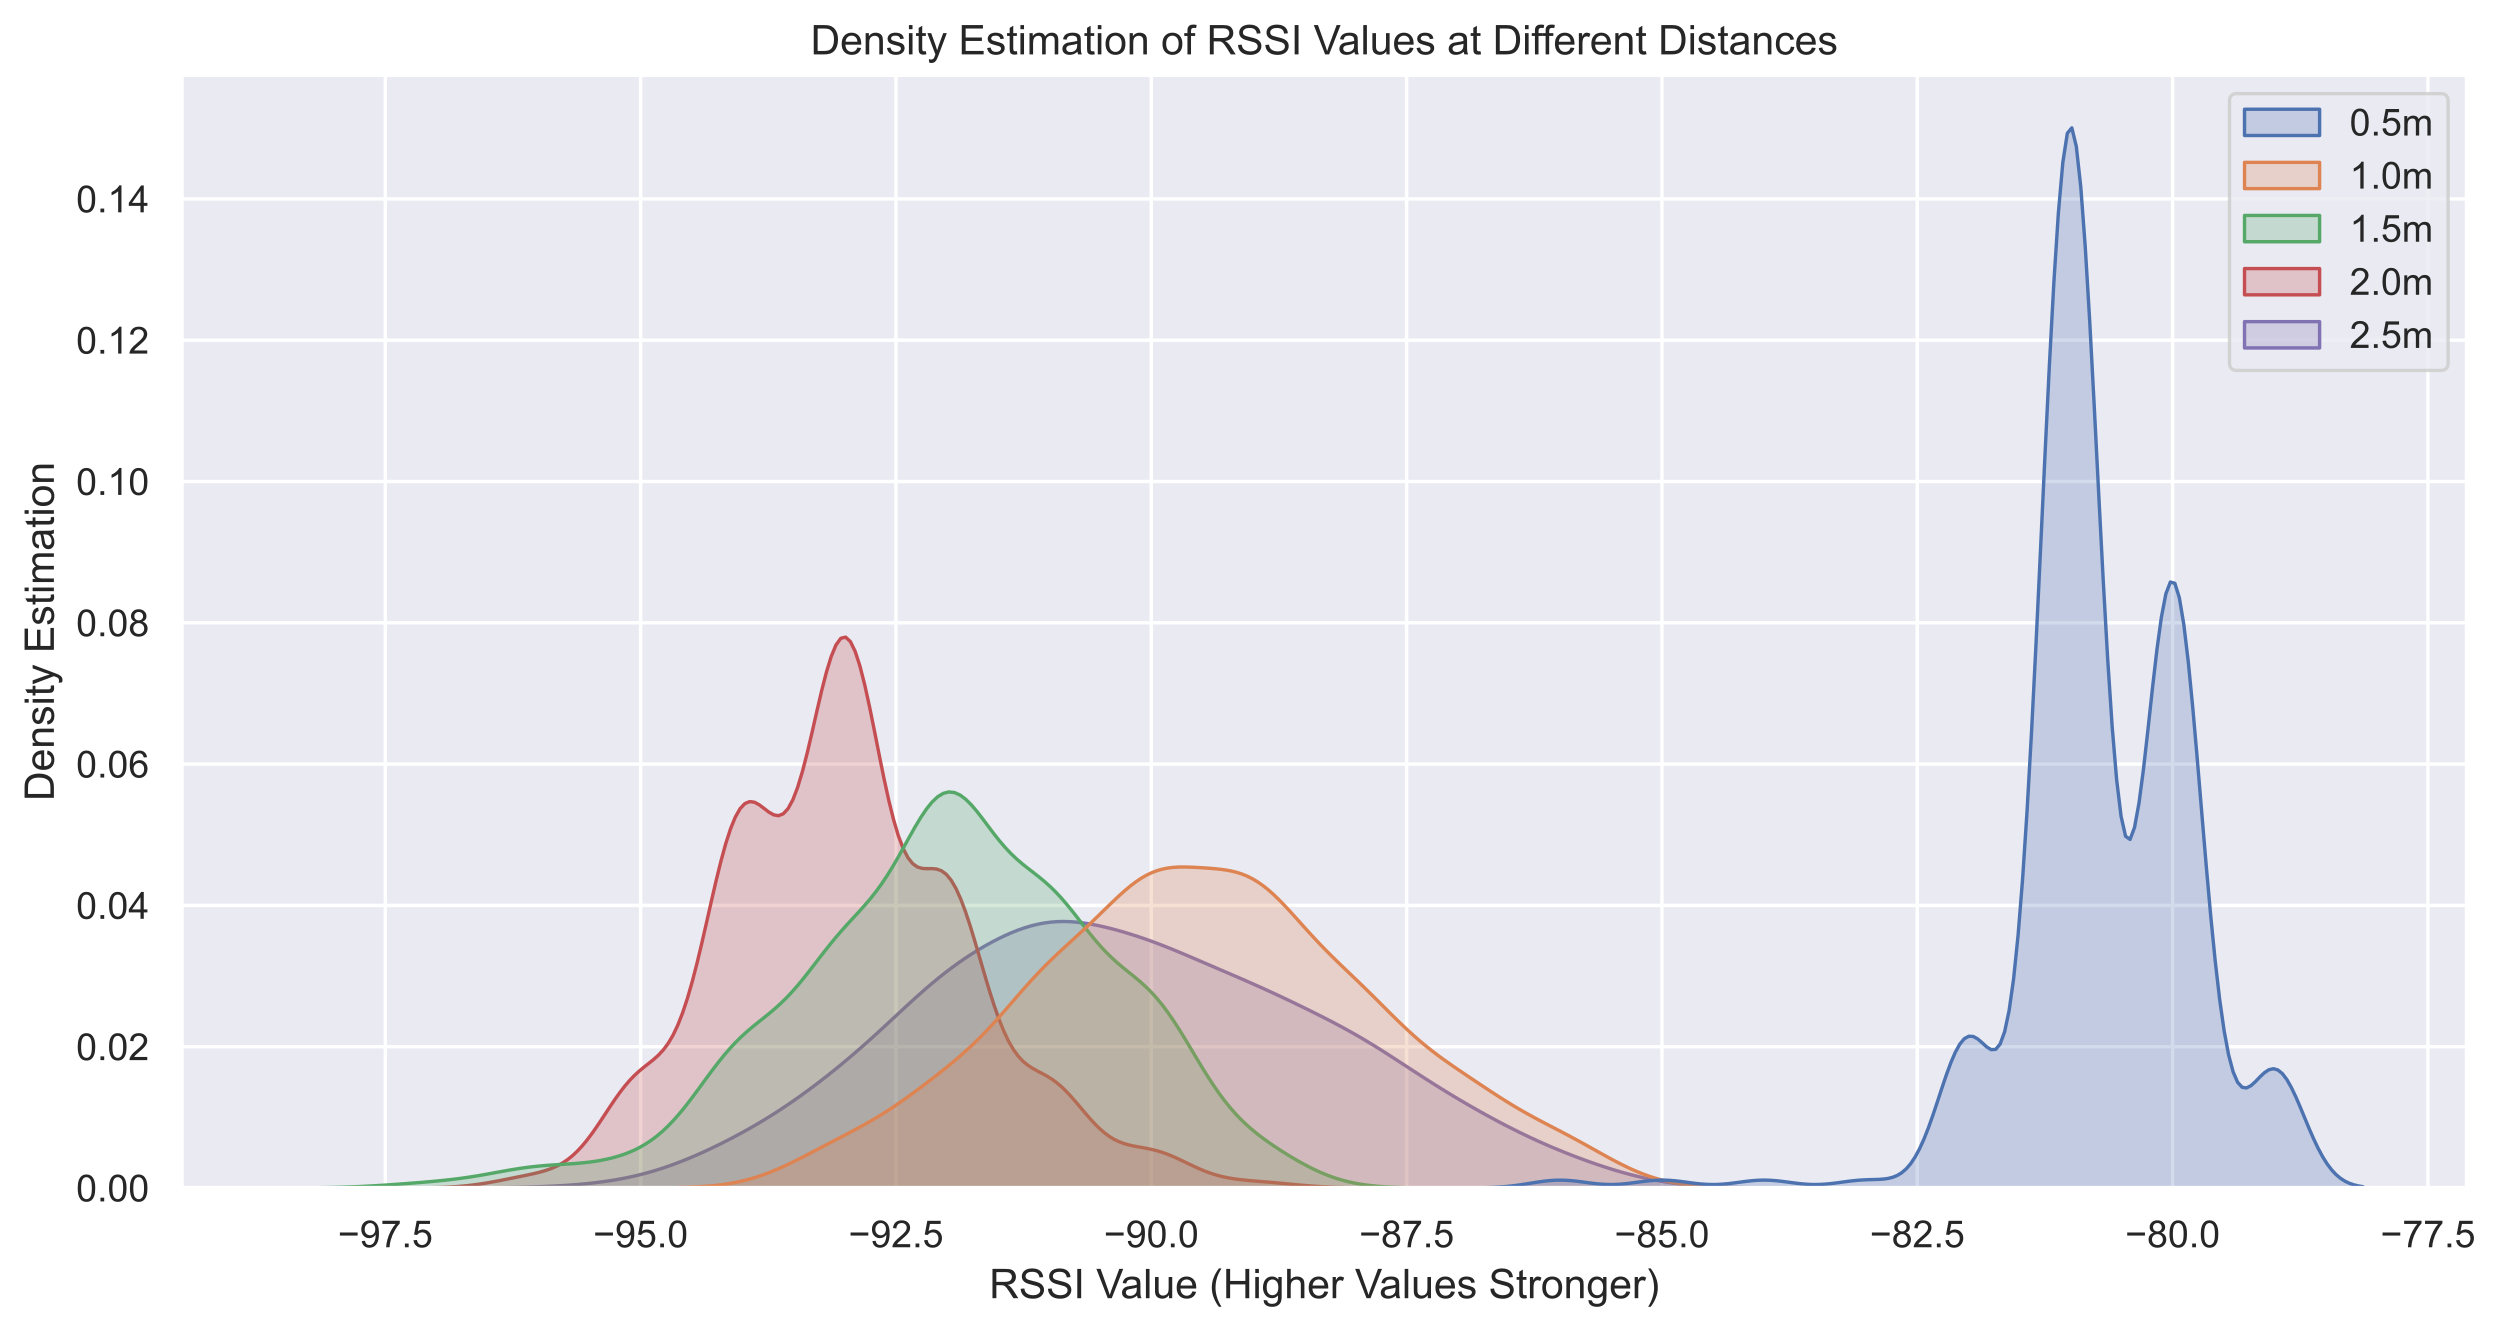 <?xml version="1.0" encoding="utf-8" standalone="no"?>
<!DOCTYPE svg PUBLIC "-//W3C//DTD SVG 1.1//EN"
  "http://www.w3.org/Graphics/SVG/1.1/DTD/svg11.dtd">
<!-- Created with matplotlib (https://matplotlib.org/) -->
<svg height="390.117pt" version="1.1" viewBox="0 0 732.528 390.117" width="732.528pt" xmlns="http://www.w3.org/2000/svg" xmlns:xlink="http://www.w3.org/1999/xlink">
 <defs>
  <style type="text/css">*{stroke-linecap:butt;stroke-linejoin:round;}</style>
 </defs>
 <g id="figure_1">
  <g id="patch_1">
   <path d="M 0 390.117 
L 732.528 390.117 
L 732.528 0 
L 0 0 
z
" style="fill:#ffffff;"/>
  </g>
  <g id="axes_1">
   <g id="patch_2">
    <path d="M 53.222 348.096 
L 722.822 348.096 
L 722.822 21.936 
L 53.222 21.936 
z
" style="fill:#eaeaf2;"/>
   </g>
   <g id="matplotlib.axis_1">
    <g id="xtick_1">
     <g id="line2d_1">
      <path clip-path="url(#pdc3af1d2fb)" d="M 112.897 348.096 
L 112.897 21.936 
" style="fill:none;stroke:#ffffff;stroke-linecap:round;"/>
     </g>
     <g id="text_1">
      <!-- −97.5 -->
      <g style="fill:#262626;" transform="translate(98.981 365.469)scale(0.11 -0.11)">
       <defs>
        <path d="M 52.828 31.203 
L 5.562 31.203 
L 5.562 39.406 
L 52.828 39.406 
z
" id="ArialMT-8722"/>
        <path d="M 5.469 16.547 
L 13.922 17.328 
Q 14.984 11.375 18.016 8.688 
Q 21.047 6 25.781 6 
Q 29.828 6 32.875 7.859 
Q 35.938 9.719 37.891 12.812 
Q 39.844 15.922 41.156 21.188 
Q 42.484 26.469 42.484 31.938 
Q 42.484 32.516 42.438 33.688 
Q 39.797 29.5 35.234 26.875 
Q 30.672 24.266 25.344 24.266 
Q 16.453 24.266 10.297 30.703 
Q 4.156 37.156 4.156 47.703 
Q 4.156 58.594 10.578 65.234 
Q 17 71.875 26.656 71.875 
Q 33.641 71.875 39.422 68.109 
Q 45.219 64.359 48.219 57.391 
Q 51.219 50.438 51.219 37.25 
Q 51.219 23.531 48.234 15.406 
Q 45.266 7.281 39.375 3.031 
Q 33.5 -1.219 25.594 -1.219 
Q 17.188 -1.219 11.859 3.438 
Q 6.547 8.109 5.469 16.547 
z
M 41.453 48.141 
Q 41.453 55.719 37.422 60.156 
Q 33.406 64.594 27.734 64.594 
Q 21.875 64.594 17.531 59.812 
Q 13.188 55.031 13.188 47.406 
Q 13.188 40.578 17.312 36.297 
Q 21.438 32.031 27.484 32.031 
Q 33.594 32.031 37.516 36.297 
Q 41.453 40.578 41.453 48.141 
z
" id="ArialMT-57"/>
        <path d="M 4.734 62.203 
L 4.734 70.656 
L 51.078 70.656 
L 51.078 63.812 
Q 44.234 56.547 37.516 44.484 
Q 30.812 32.422 27.156 19.672 
Q 24.516 10.688 23.781 0 
L 14.75 0 
Q 14.891 8.453 18.062 20.406 
Q 21.234 32.375 27.172 43.484 
Q 33.109 54.594 39.797 62.203 
z
" id="ArialMT-55"/>
        <path d="M 9.078 0 
L 9.078 10.016 
L 19.094 10.016 
L 19.094 0 
z
" id="ArialMT-46"/>
        <path d="M 4.156 18.75 
L 13.375 19.531 
Q 14.406 12.797 18.141 9.391 
Q 21.875 6 27.156 6 
Q 33.5 6 37.891 10.781 
Q 42.281 15.578 42.281 23.484 
Q 42.281 31 38.062 35.344 
Q 33.844 39.703 27 39.703 
Q 22.75 39.703 19.328 37.766 
Q 15.922 35.844 13.969 32.766 
L 5.719 33.844 
L 12.641 70.609 
L 48.25 70.609 
L 48.25 62.203 
L 19.672 62.203 
L 15.828 42.969 
Q 22.266 47.469 29.344 47.469 
Q 38.719 47.469 45.156 40.969 
Q 51.609 34.469 51.609 24.266 
Q 51.609 14.547 45.953 7.469 
Q 39.062 -1.219 27.156 -1.219 
Q 17.391 -1.219 11.203 4.25 
Q 5.031 9.719 4.156 18.75 
z
" id="ArialMT-53"/>
       </defs>
       <use xlink:href="#ArialMT-8722"/>
       <use x="58.398" xlink:href="#ArialMT-57"/>
       <use x="114.014" xlink:href="#ArialMT-55"/>
       <use x="169.629" xlink:href="#ArialMT-46"/>
       <use x="197.412" xlink:href="#ArialMT-53"/>
      </g>
     </g>
    </g>
    <g id="xtick_2">
     <g id="line2d_2">
      <path clip-path="url(#pdc3af1d2fb)" d="M 187.711 348.096 
L 187.711 21.936 
" style="fill:none;stroke:#ffffff;stroke-linecap:round;"/>
     </g>
     <g id="text_2">
      <!-- −95.0 -->
      <g style="fill:#262626;" transform="translate(173.795 365.469)scale(0.11 -0.11)">
       <defs>
        <path d="M 4.156 35.297 
Q 4.156 48 6.766 55.734 
Q 9.375 63.484 14.516 67.672 
Q 19.672 71.875 27.484 71.875 
Q 33.25 71.875 37.594 69.547 
Q 41.938 67.234 44.766 62.859 
Q 47.609 58.5 49.219 52.219 
Q 50.828 45.953 50.828 35.297 
Q 50.828 22.703 48.234 14.969 
Q 45.656 7.234 40.5 3 
Q 35.359 -1.219 27.484 -1.219 
Q 17.141 -1.219 11.234 6.203 
Q 4.156 15.141 4.156 35.297 
z
M 13.188 35.297 
Q 13.188 17.672 17.312 11.828 
Q 21.438 6 27.484 6 
Q 33.547 6 37.672 11.859 
Q 41.797 17.719 41.797 35.297 
Q 41.797 52.984 37.672 58.781 
Q 33.547 64.594 27.391 64.594 
Q 21.344 64.594 17.719 59.469 
Q 13.188 52.938 13.188 35.297 
z
" id="ArialMT-48"/>
       </defs>
       <use xlink:href="#ArialMT-8722"/>
       <use x="58.398" xlink:href="#ArialMT-57"/>
       <use x="114.014" xlink:href="#ArialMT-53"/>
       <use x="169.629" xlink:href="#ArialMT-46"/>
       <use x="197.412" xlink:href="#ArialMT-48"/>
      </g>
     </g>
    </g>
    <g id="xtick_3">
     <g id="line2d_3">
      <path clip-path="url(#pdc3af1d2fb)" d="M 262.525 348.096 
L 262.525 21.936 
" style="fill:none;stroke:#ffffff;stroke-linecap:round;"/>
     </g>
     <g id="text_3">
      <!-- −92.5 -->
      <g style="fill:#262626;" transform="translate(248.61 365.469)scale(0.11 -0.11)">
       <defs>
        <path d="M 50.344 8.453 
L 50.344 0 
L 3.031 0 
Q 2.938 3.172 4.047 6.109 
Q 5.859 10.938 9.828 15.625 
Q 13.812 20.312 21.344 26.469 
Q 33.016 36.031 37.109 41.625 
Q 41.219 47.219 41.219 52.203 
Q 41.219 57.422 37.469 61 
Q 33.734 64.594 27.734 64.594 
Q 21.391 64.594 17.578 60.781 
Q 13.766 56.984 13.719 50.25 
L 4.688 51.172 
Q 5.609 61.281 11.656 66.578 
Q 17.719 71.875 27.938 71.875 
Q 38.234 71.875 44.234 66.156 
Q 50.25 60.453 50.25 52 
Q 50.25 47.703 48.484 43.547 
Q 46.734 39.406 42.656 34.812 
Q 38.578 30.219 29.109 22.219 
Q 21.188 15.578 18.938 13.203 
Q 16.703 10.844 15.234 8.453 
z
" id="ArialMT-50"/>
       </defs>
       <use xlink:href="#ArialMT-8722"/>
       <use x="58.398" xlink:href="#ArialMT-57"/>
       <use x="114.014" xlink:href="#ArialMT-50"/>
       <use x="169.629" xlink:href="#ArialMT-46"/>
       <use x="197.412" xlink:href="#ArialMT-53"/>
      </g>
     </g>
    </g>
    <g id="xtick_4">
     <g id="line2d_4">
      <path clip-path="url(#pdc3af1d2fb)" d="M 337.34 348.096 
L 337.34 21.936 
" style="fill:none;stroke:#ffffff;stroke-linecap:round;"/>
     </g>
     <g id="text_4">
      <!-- −90.0 -->
      <g style="fill:#262626;" transform="translate(323.424 365.469)scale(0.11 -0.11)">
       <use xlink:href="#ArialMT-8722"/>
       <use x="58.398" xlink:href="#ArialMT-57"/>
       <use x="114.014" xlink:href="#ArialMT-48"/>
       <use x="169.629" xlink:href="#ArialMT-46"/>
       <use x="197.412" xlink:href="#ArialMT-48"/>
      </g>
     </g>
    </g>
    <g id="xtick_5">
     <g id="line2d_5">
      <path clip-path="url(#pdc3af1d2fb)" d="M 412.154 348.096 
L 412.154 21.936 
" style="fill:none;stroke:#ffffff;stroke-linecap:round;"/>
     </g>
     <g id="text_5">
      <!-- −87.5 -->
      <g style="fill:#262626;" transform="translate(398.238 365.469)scale(0.11 -0.11)">
       <defs>
        <path d="M 17.672 38.812 
Q 12.203 40.828 9.562 44.531 
Q 6.938 48.25 6.938 53.422 
Q 6.938 61.234 12.547 66.547 
Q 18.172 71.875 27.484 71.875 
Q 36.859 71.875 42.578 66.422 
Q 48.297 60.984 48.297 53.172 
Q 48.297 48.188 45.672 44.5 
Q 43.062 40.828 37.75 38.812 
Q 44.344 36.672 47.781 31.875 
Q 51.219 27.094 51.219 20.453 
Q 51.219 11.281 44.719 5.031 
Q 38.234 -1.219 27.641 -1.219 
Q 17.047 -1.219 10.547 5.047 
Q 4.047 11.328 4.047 20.703 
Q 4.047 27.688 7.594 32.391 
Q 11.141 37.109 17.672 38.812 
z
M 15.922 53.719 
Q 15.922 48.641 19.188 45.406 
Q 22.469 42.188 27.688 42.188 
Q 32.766 42.188 36.016 45.375 
Q 39.266 48.578 39.266 53.219 
Q 39.266 58.062 35.906 61.359 
Q 32.562 64.656 27.594 64.656 
Q 22.562 64.656 19.234 61.422 
Q 15.922 58.203 15.922 53.719 
z
M 13.094 20.656 
Q 13.094 16.891 14.875 13.375 
Q 16.656 9.859 20.172 7.922 
Q 23.688 6 27.734 6 
Q 34.031 6 38.125 10.047 
Q 42.234 14.109 42.234 20.359 
Q 42.234 26.703 38.016 30.859 
Q 33.797 35.016 27.438 35.016 
Q 21.234 35.016 17.156 30.906 
Q 13.094 26.812 13.094 20.656 
z
" id="ArialMT-56"/>
       </defs>
       <use xlink:href="#ArialMT-8722"/>
       <use x="58.398" xlink:href="#ArialMT-56"/>
       <use x="114.014" xlink:href="#ArialMT-55"/>
       <use x="169.629" xlink:href="#ArialMT-46"/>
       <use x="197.412" xlink:href="#ArialMT-53"/>
      </g>
     </g>
    </g>
    <g id="xtick_6">
     <g id="line2d_6">
      <path clip-path="url(#pdc3af1d2fb)" d="M 486.969 348.096 
L 486.969 21.936 
" style="fill:none;stroke:#ffffff;stroke-linecap:round;"/>
     </g>
     <g id="text_6">
      <!-- −85.0 -->
      <g style="fill:#262626;" transform="translate(473.053 365.469)scale(0.11 -0.11)">
       <use xlink:href="#ArialMT-8722"/>
       <use x="58.398" xlink:href="#ArialMT-56"/>
       <use x="114.014" xlink:href="#ArialMT-53"/>
       <use x="169.629" xlink:href="#ArialMT-46"/>
       <use x="197.412" xlink:href="#ArialMT-48"/>
      </g>
     </g>
    </g>
    <g id="xtick_7">
     <g id="line2d_7">
      <path clip-path="url(#pdc3af1d2fb)" d="M 561.783 348.096 
L 561.783 21.936 
" style="fill:none;stroke:#ffffff;stroke-linecap:round;"/>
     </g>
     <g id="text_7">
      <!-- −82.5 -->
      <g style="fill:#262626;" transform="translate(547.867 365.469)scale(0.11 -0.11)">
       <use xlink:href="#ArialMT-8722"/>
       <use x="58.398" xlink:href="#ArialMT-56"/>
       <use x="114.014" xlink:href="#ArialMT-50"/>
       <use x="169.629" xlink:href="#ArialMT-46"/>
       <use x="197.412" xlink:href="#ArialMT-53"/>
      </g>
     </g>
    </g>
    <g id="xtick_8">
     <g id="line2d_8">
      <path clip-path="url(#pdc3af1d2fb)" d="M 636.598 348.096 
L 636.598 21.936 
" style="fill:none;stroke:#ffffff;stroke-linecap:round;"/>
     </g>
     <g id="text_8">
      <!-- −80.0 -->
      <g style="fill:#262626;" transform="translate(622.682 365.469)scale(0.11 -0.11)">
       <use xlink:href="#ArialMT-8722"/>
       <use x="58.398" xlink:href="#ArialMT-56"/>
       <use x="114.014" xlink:href="#ArialMT-48"/>
       <use x="169.629" xlink:href="#ArialMT-46"/>
       <use x="197.412" xlink:href="#ArialMT-48"/>
      </g>
     </g>
    </g>
    <g id="xtick_9">
     <g id="line2d_9">
      <path clip-path="url(#pdc3af1d2fb)" d="M 711.412 348.096 
L 711.412 21.936 
" style="fill:none;stroke:#ffffff;stroke-linecap:round;"/>
     </g>
     <g id="text_9">
      <!-- −77.5 -->
      <g style="fill:#262626;" transform="translate(697.496 365.469)scale(0.11 -0.11)">
       <use xlink:href="#ArialMT-8722"/>
       <use x="58.398" xlink:href="#ArialMT-55"/>
       <use x="114.014" xlink:href="#ArialMT-55"/>
       <use x="169.629" xlink:href="#ArialMT-46"/>
       <use x="197.412" xlink:href="#ArialMT-53"/>
      </g>
     </g>
    </g>
    <g id="text_10">
     <!-- RSSI Value (Higher Values Stronger) -->
     <g style="fill:#262626;" transform="translate(289.865 380.391)scale(0.12 -0.12)">
      <defs>
       <path d="M 7.859 0 
L 7.859 71.578 
L 39.594 71.578 
Q 49.172 71.578 54.141 69.641 
Q 59.125 67.719 62.109 62.828 
Q 65.094 57.953 65.094 52.047 
Q 65.094 44.438 60.156 39.203 
Q 55.219 33.984 44.922 32.562 
Q 48.688 30.766 50.641 29 
Q 54.781 25.203 58.5 19.484 
L 70.953 0 
L 59.031 0 
L 49.562 14.891 
Q 45.406 21.344 42.719 24.75 
Q 40.047 28.172 37.922 29.531 
Q 35.797 30.906 33.594 31.453 
Q 31.984 31.781 28.328 31.781 
L 17.328 31.781 
L 17.328 0 
z
M 17.328 39.984 
L 37.703 39.984 
Q 44.188 39.984 47.844 41.328 
Q 51.516 42.672 53.422 45.625 
Q 55.328 48.578 55.328 52.047 
Q 55.328 57.125 51.641 60.391 
Q 47.953 63.672 39.984 63.672 
L 17.328 63.672 
z
" id="ArialMT-82"/>
       <path d="M 4.5 23 
L 13.422 23.781 
Q 14.062 18.406 16.375 14.969 
Q 18.703 11.531 23.578 9.406 
Q 28.469 7.281 34.578 7.281 
Q 39.984 7.281 44.141 8.891 
Q 48.297 10.5 50.312 13.297 
Q 52.344 16.109 52.344 19.438 
Q 52.344 22.797 50.391 25.312 
Q 48.438 27.828 43.953 29.547 
Q 41.062 30.672 31.203 33.031 
Q 21.344 35.406 17.391 37.5 
Q 12.25 40.188 9.734 44.156 
Q 7.234 48.141 7.234 53.078 
Q 7.234 58.5 10.297 63.203 
Q 13.375 67.922 19.281 70.359 
Q 25.203 72.797 32.422 72.797 
Q 40.375 72.797 46.453 70.234 
Q 52.547 67.672 55.812 62.688 
Q 59.078 57.719 59.328 51.422 
L 50.25 50.734 
Q 49.516 57.516 45.281 60.984 
Q 41.062 64.453 32.812 64.453 
Q 24.219 64.453 20.281 61.297 
Q 16.359 58.156 16.359 53.719 
Q 16.359 49.859 19.141 47.359 
Q 21.875 44.875 33.422 42.266 
Q 44.969 39.656 49.266 37.703 
Q 55.516 34.812 58.484 30.391 
Q 61.469 25.984 61.469 20.219 
Q 61.469 14.5 58.203 9.438 
Q 54.938 4.391 48.797 1.578 
Q 42.672 -1.219 35.016 -1.219 
Q 25.297 -1.219 18.719 1.609 
Q 12.156 4.438 8.422 10.125 
Q 4.688 15.828 4.5 23 
z
" id="ArialMT-83"/>
       <path d="M 9.328 0 
L 9.328 71.578 
L 18.797 71.578 
L 18.797 0 
z
" id="ArialMT-73"/>
       <path id="ArialMT-32"/>
       <path d="M 28.172 0 
L 0.438 71.578 
L 10.688 71.578 
L 29.297 19.578 
Q 31.547 13.328 33.062 7.859 
Q 34.719 13.719 36.922 19.578 
L 56.25 71.578 
L 65.922 71.578 
L 37.891 0 
z
" id="ArialMT-86"/>
       <path d="M 40.438 6.391 
Q 35.547 2.25 31.031 0.531 
Q 26.516 -1.172 21.344 -1.172 
Q 12.797 -1.172 8.203 3 
Q 3.609 7.172 3.609 13.672 
Q 3.609 17.484 5.344 20.625 
Q 7.078 23.781 9.891 25.688 
Q 12.703 27.594 16.219 28.562 
Q 18.797 29.25 24.031 29.891 
Q 34.672 31.156 39.703 32.906 
Q 39.75 34.719 39.75 35.203 
Q 39.75 40.578 37.25 42.781 
Q 33.891 45.75 27.25 45.75 
Q 21.047 45.75 18.094 43.578 
Q 15.141 41.406 13.719 35.891 
L 5.125 37.062 
Q 6.297 42.578 8.984 45.969 
Q 11.672 49.359 16.75 51.188 
Q 21.828 53.031 28.516 53.031 
Q 35.156 53.031 39.297 51.469 
Q 43.453 49.906 45.406 47.531 
Q 47.359 45.172 48.141 41.547 
Q 48.578 39.312 48.578 33.453 
L 48.578 21.734 
Q 48.578 9.469 49.141 6.219 
Q 49.703 2.984 51.375 0 
L 42.188 0 
Q 40.828 2.734 40.438 6.391 
z
M 39.703 26.031 
Q 34.906 24.078 25.344 22.703 
Q 19.922 21.922 17.672 20.938 
Q 15.438 19.969 14.203 18.094 
Q 12.984 16.219 12.984 13.922 
Q 12.984 10.406 15.641 8.062 
Q 18.312 5.719 23.438 5.719 
Q 28.516 5.719 32.469 7.938 
Q 36.422 10.156 38.281 14.016 
Q 39.703 17 39.703 22.797 
z
" id="ArialMT-97"/>
       <path d="M 6.391 0 
L 6.391 71.578 
L 15.188 71.578 
L 15.188 0 
z
" id="ArialMT-108"/>
       <path d="M 40.578 0 
L 40.578 7.625 
Q 34.516 -1.172 24.125 -1.172 
Q 19.531 -1.172 15.547 0.578 
Q 11.578 2.344 9.641 5 
Q 7.719 7.672 6.938 11.531 
Q 6.391 14.109 6.391 19.734 
L 6.391 51.859 
L 15.188 51.859 
L 15.188 23.094 
Q 15.188 16.219 15.719 13.812 
Q 16.547 10.359 19.234 8.375 
Q 21.922 6.391 25.875 6.391 
Q 29.828 6.391 33.297 8.422 
Q 36.766 10.453 38.203 13.938 
Q 39.656 17.438 39.656 24.078 
L 39.656 51.859 
L 48.438 51.859 
L 48.438 0 
z
" id="ArialMT-117"/>
       <path d="M 42.094 16.703 
L 51.172 15.578 
Q 49.031 7.625 43.219 3.219 
Q 37.406 -1.172 28.375 -1.172 
Q 17 -1.172 10.328 5.828 
Q 3.656 12.844 3.656 25.484 
Q 3.656 38.578 10.391 45.797 
Q 17.141 53.031 27.875 53.031 
Q 38.281 53.031 44.875 45.953 
Q 51.469 38.875 51.469 26.031 
Q 51.469 25.25 51.422 23.688 
L 12.75 23.688 
Q 13.234 15.141 17.578 10.594 
Q 21.922 6.062 28.422 6.062 
Q 33.25 6.062 36.672 8.594 
Q 40.094 11.141 42.094 16.703 
z
M 13.234 30.906 
L 42.188 30.906 
Q 41.609 37.453 38.875 40.719 
Q 34.672 45.797 27.984 45.797 
Q 21.922 45.797 17.797 41.75 
Q 13.672 37.703 13.234 30.906 
z
" id="ArialMT-101"/>
       <path d="M 23.391 -21.047 
Q 16.109 -11.859 11.078 0.438 
Q 6.062 12.75 6.062 25.922 
Q 6.062 37.547 9.812 48.188 
Q 14.203 60.547 23.391 72.797 
L 29.688 72.797 
Q 23.781 62.641 21.875 58.297 
Q 18.891 51.562 17.188 44.234 
Q 15.094 35.109 15.094 25.875 
Q 15.094 2.391 29.688 -21.047 
z
" id="ArialMT-40"/>
       <path d="M 8.016 0 
L 8.016 71.578 
L 17.484 71.578 
L 17.484 42.188 
L 54.688 42.188 
L 54.688 71.578 
L 64.156 71.578 
L 64.156 0 
L 54.688 0 
L 54.688 33.734 
L 17.484 33.734 
L 17.484 0 
z
" id="ArialMT-72"/>
       <path d="M 6.641 61.469 
L 6.641 71.578 
L 15.438 71.578 
L 15.438 61.469 
z
M 6.641 0 
L 6.641 51.859 
L 15.438 51.859 
L 15.438 0 
z
" id="ArialMT-105"/>
       <path d="M 4.984 -4.297 
L 13.531 -5.562 
Q 14.062 -9.516 16.5 -11.328 
Q 19.781 -13.766 25.438 -13.766 
Q 31.547 -13.766 34.859 -11.328 
Q 38.188 -8.891 39.359 -4.5 
Q 40.047 -1.812 39.984 6.781 
Q 34.234 0 25.641 0 
Q 14.938 0 9.078 7.719 
Q 3.219 15.438 3.219 26.219 
Q 3.219 33.641 5.906 39.906 
Q 8.594 46.188 13.688 49.609 
Q 18.797 53.031 25.688 53.031 
Q 34.859 53.031 40.828 45.609 
L 40.828 51.859 
L 48.922 51.859 
L 48.922 7.031 
Q 48.922 -5.078 46.453 -10.125 
Q 44 -15.188 38.641 -18.109 
Q 33.297 -21.047 25.484 -21.047 
Q 16.219 -21.047 10.5 -16.875 
Q 4.781 -12.703 4.984 -4.297 
z
M 12.25 26.859 
Q 12.25 16.656 16.297 11.969 
Q 20.359 7.281 26.469 7.281 
Q 32.516 7.281 36.609 11.938 
Q 40.719 16.609 40.719 26.562 
Q 40.719 36.078 36.5 40.906 
Q 32.281 45.75 26.312 45.75 
Q 20.453 45.75 16.344 40.984 
Q 12.25 36.234 12.25 26.859 
z
" id="ArialMT-103"/>
       <path d="M 6.594 0 
L 6.594 71.578 
L 15.375 71.578 
L 15.375 45.906 
Q 21.531 53.031 30.906 53.031 
Q 36.672 53.031 40.922 50.75 
Q 45.172 48.484 47 44.484 
Q 48.828 40.484 48.828 32.859 
L 48.828 0 
L 40.047 0 
L 40.047 32.859 
Q 40.047 39.453 37.188 42.453 
Q 34.328 45.453 29.109 45.453 
Q 25.203 45.453 21.75 43.422 
Q 18.312 41.406 16.844 37.938 
Q 15.375 34.469 15.375 28.375 
L 15.375 0 
z
" id="ArialMT-104"/>
       <path d="M 6.5 0 
L 6.5 51.859 
L 14.406 51.859 
L 14.406 44 
Q 17.438 49.516 20 51.266 
Q 22.562 53.031 25.641 53.031 
Q 30.078 53.031 34.672 50.203 
L 31.641 42.047 
Q 28.422 43.953 25.203 43.953 
Q 22.312 43.953 20.016 42.219 
Q 17.719 40.484 16.75 37.406 
Q 15.281 32.719 15.281 27.156 
L 15.281 0 
z
" id="ArialMT-114"/>
       <path d="M 3.078 15.484 
L 11.766 16.844 
Q 12.5 11.625 15.844 8.844 
Q 19.188 6.062 25.203 6.062 
Q 31.25 6.062 34.172 8.516 
Q 37.109 10.984 37.109 14.312 
Q 37.109 17.281 34.516 19 
Q 32.719 20.172 25.531 21.969 
Q 15.875 24.422 12.141 26.203 
Q 8.406 27.984 6.469 31.125 
Q 4.547 34.281 4.547 38.094 
Q 4.547 41.547 6.125 44.5 
Q 7.719 47.469 10.453 49.422 
Q 12.5 50.922 16.031 51.969 
Q 19.578 53.031 23.641 53.031 
Q 29.734 53.031 34.344 51.266 
Q 38.969 49.516 41.156 46.5 
Q 43.359 43.5 44.188 38.484 
L 35.594 37.312 
Q 35.016 41.312 32.203 43.547 
Q 29.391 45.797 24.266 45.797 
Q 18.219 45.797 15.625 43.797 
Q 13.031 41.797 13.031 39.109 
Q 13.031 37.406 14.109 36.031 
Q 15.188 34.625 17.484 33.688 
Q 18.797 33.203 25.25 31.453 
Q 34.578 28.953 38.25 27.359 
Q 41.938 25.781 44.031 22.75 
Q 46.141 19.734 46.141 15.234 
Q 46.141 10.844 43.578 6.953 
Q 41.016 3.078 36.172 0.953 
Q 31.344 -1.172 25.25 -1.172 
Q 15.141 -1.172 9.844 3.031 
Q 4.547 7.234 3.078 15.484 
z
" id="ArialMT-115"/>
       <path d="M 25.781 7.859 
L 27.047 0.094 
Q 23.344 -0.688 20.406 -0.688 
Q 15.625 -0.688 12.984 0.828 
Q 10.359 2.344 9.281 4.812 
Q 8.203 7.281 8.203 15.188 
L 8.203 45.016 
L 1.766 45.016 
L 1.766 51.859 
L 8.203 51.859 
L 8.203 64.703 
L 16.938 69.969 
L 16.938 51.859 
L 25.781 51.859 
L 25.781 45.016 
L 16.938 45.016 
L 16.938 14.703 
Q 16.938 10.938 17.406 9.859 
Q 17.875 8.797 18.922 8.156 
Q 19.969 7.516 21.922 7.516 
Q 23.391 7.516 25.781 7.859 
z
" id="ArialMT-116"/>
       <path d="M 3.328 25.922 
Q 3.328 40.328 11.328 47.266 
Q 18.016 53.031 27.641 53.031 
Q 38.328 53.031 45.109 46.016 
Q 51.906 39.016 51.906 26.656 
Q 51.906 16.656 48.906 10.906 
Q 45.906 5.172 40.156 2 
Q 34.422 -1.172 27.641 -1.172 
Q 16.75 -1.172 10.031 5.812 
Q 3.328 12.797 3.328 25.922 
z
M 12.359 25.922 
Q 12.359 15.969 16.703 11.016 
Q 21.047 6.062 27.641 6.062 
Q 34.188 6.062 38.531 11.031 
Q 42.875 16.016 42.875 26.219 
Q 42.875 35.844 38.5 40.797 
Q 34.125 45.75 27.641 45.75 
Q 21.047 45.75 16.703 40.812 
Q 12.359 35.891 12.359 25.922 
z
" id="ArialMT-111"/>
       <path d="M 6.594 0 
L 6.594 51.859 
L 14.5 51.859 
L 14.5 44.484 
Q 20.219 53.031 31 53.031 
Q 35.688 53.031 39.625 51.344 
Q 43.562 49.656 45.516 46.922 
Q 47.469 44.188 48.25 40.438 
Q 48.734 37.984 48.734 31.891 
L 48.734 0 
L 39.938 0 
L 39.938 31.547 
Q 39.938 36.922 38.906 39.578 
Q 37.891 42.234 35.281 43.812 
Q 32.672 45.406 29.156 45.406 
Q 23.531 45.406 19.453 41.844 
Q 15.375 38.281 15.375 28.328 
L 15.375 0 
z
" id="ArialMT-110"/>
       <path d="M 12.359 -21.047 
L 6.062 -21.047 
Q 20.656 2.391 20.656 25.875 
Q 20.656 35.062 18.562 44.094 
Q 16.891 51.422 13.922 58.156 
Q 12.016 62.547 6.062 72.797 
L 12.359 72.797 
Q 21.531 60.547 25.922 48.188 
Q 29.688 37.547 29.688 25.922 
Q 29.688 12.75 24.625 0.438 
Q 19.578 -11.859 12.359 -21.047 
z
" id="ArialMT-41"/>
      </defs>
      <use xlink:href="#ArialMT-82"/>
      <use x="72.217" xlink:href="#ArialMT-83"/>
      <use x="138.916" xlink:href="#ArialMT-83"/>
      <use x="205.615" xlink:href="#ArialMT-73"/>
      <use x="233.398" xlink:href="#ArialMT-32"/>
      <use x="261.182" xlink:href="#ArialMT-86"/>
      <use x="320.506" xlink:href="#ArialMT-97"/>
      <use x="376.121" xlink:href="#ArialMT-108"/>
      <use x="398.338" xlink:href="#ArialMT-117"/>
      <use x="453.953" xlink:href="#ArialMT-101"/>
      <use x="509.568" xlink:href="#ArialMT-32"/>
      <use x="537.352" xlink:href="#ArialMT-40"/>
      <use x="570.652" xlink:href="#ArialMT-72"/>
      <use x="642.869" xlink:href="#ArialMT-105"/>
      <use x="665.086" xlink:href="#ArialMT-103"/>
      <use x="720.701" xlink:href="#ArialMT-104"/>
      <use x="776.316" xlink:href="#ArialMT-101"/>
      <use x="831.932" xlink:href="#ArialMT-114"/>
      <use x="865.232" xlink:href="#ArialMT-32"/>
      <use x="893.016" xlink:href="#ArialMT-86"/>
      <use x="952.34" xlink:href="#ArialMT-97"/>
      <use x="1007.955" xlink:href="#ArialMT-108"/>
      <use x="1030.172" xlink:href="#ArialMT-117"/>
      <use x="1085.787" xlink:href="#ArialMT-101"/>
      <use x="1141.402" xlink:href="#ArialMT-115"/>
      <use x="1191.402" xlink:href="#ArialMT-32"/>
      <use x="1219.186" xlink:href="#ArialMT-83"/>
      <use x="1285.885" xlink:href="#ArialMT-116"/>
      <use x="1313.668" xlink:href="#ArialMT-114"/>
      <use x="1346.969" xlink:href="#ArialMT-111"/>
      <use x="1402.584" xlink:href="#ArialMT-110"/>
      <use x="1458.199" xlink:href="#ArialMT-103"/>
      <use x="1513.814" xlink:href="#ArialMT-101"/>
      <use x="1569.43" xlink:href="#ArialMT-114"/>
      <use x="1602.73" xlink:href="#ArialMT-41"/>
     </g>
    </g>
   </g>
   <g id="matplotlib.axis_2">
    <g id="ytick_1">
     <g id="line2d_10">
      <path clip-path="url(#pdc3af1d2fb)" d="M 53.222 348.096 
L 722.822 348.096 
" style="fill:none;stroke:#ffffff;stroke-linecap:round;"/>
     </g>
     <g id="text_11">
      <!-- 0.00 -->
      <g style="fill:#262626;" transform="translate(22.315 352.032)scale(0.11 -0.11)">
       <use xlink:href="#ArialMT-48"/>
       <use x="55.615" xlink:href="#ArialMT-46"/>
       <use x="83.398" xlink:href="#ArialMT-48"/>
       <use x="139.014" xlink:href="#ArialMT-48"/>
      </g>
     </g>
    </g>
    <g id="ytick_2">
     <g id="line2d_11">
      <path clip-path="url(#pdc3af1d2fb)" d="M 53.222 306.693 
L 722.822 306.693 
" style="fill:none;stroke:#ffffff;stroke-linecap:round;"/>
     </g>
     <g id="text_12">
      <!-- 0.02 -->
      <g style="fill:#262626;" transform="translate(22.315 310.63)scale(0.11 -0.11)">
       <use xlink:href="#ArialMT-48"/>
       <use x="55.615" xlink:href="#ArialMT-46"/>
       <use x="83.398" xlink:href="#ArialMT-48"/>
       <use x="139.014" xlink:href="#ArialMT-50"/>
      </g>
     </g>
    </g>
    <g id="ytick_3">
     <g id="line2d_12">
      <path clip-path="url(#pdc3af1d2fb)" d="M 53.222 265.291 
L 722.822 265.291 
" style="fill:none;stroke:#ffffff;stroke-linecap:round;"/>
     </g>
     <g id="text_13">
      <!-- 0.04 -->
      <g style="fill:#262626;" transform="translate(22.315 269.228)scale(0.11 -0.11)">
       <defs>
        <path d="M 32.328 0 
L 32.328 17.141 
L 1.266 17.141 
L 1.266 25.203 
L 33.938 71.578 
L 41.109 71.578 
L 41.109 25.203 
L 50.781 25.203 
L 50.781 17.141 
L 41.109 17.141 
L 41.109 0 
z
M 32.328 25.203 
L 32.328 57.469 
L 9.906 25.203 
z
" id="ArialMT-52"/>
       </defs>
       <use xlink:href="#ArialMT-48"/>
       <use x="55.615" xlink:href="#ArialMT-46"/>
       <use x="83.398" xlink:href="#ArialMT-48"/>
       <use x="139.014" xlink:href="#ArialMT-52"/>
      </g>
     </g>
    </g>
    <g id="ytick_4">
     <g id="line2d_13">
      <path clip-path="url(#pdc3af1d2fb)" d="M 53.222 223.888 
L 722.822 223.888 
" style="fill:none;stroke:#ffffff;stroke-linecap:round;"/>
     </g>
     <g id="text_14">
      <!-- 0.06 -->
      <g style="fill:#262626;" transform="translate(22.315 227.825)scale(0.11 -0.11)">
       <defs>
        <path d="M 49.75 54.047 
L 41.016 53.375 
Q 39.844 58.547 37.703 60.891 
Q 34.125 64.656 28.906 64.656 
Q 24.703 64.656 21.531 62.312 
Q 17.391 59.281 14.984 53.469 
Q 12.594 47.656 12.5 36.922 
Q 15.672 41.75 20.266 44.094 
Q 24.859 46.438 29.891 46.438 
Q 38.672 46.438 44.844 39.969 
Q 51.031 33.5 51.031 23.25 
Q 51.031 16.5 48.125 10.719 
Q 45.219 4.938 40.141 1.859 
Q 35.062 -1.219 28.609 -1.219 
Q 17.625 -1.219 10.688 6.859 
Q 3.766 14.938 3.766 33.5 
Q 3.766 54.25 11.422 63.672 
Q 18.109 71.875 29.438 71.875 
Q 37.891 71.875 43.281 67.141 
Q 48.688 62.406 49.75 54.047 
z
M 13.875 23.188 
Q 13.875 18.656 15.797 14.5 
Q 17.719 10.359 21.188 8.172 
Q 24.656 6 28.469 6 
Q 34.031 6 38.031 10.484 
Q 42.047 14.984 42.047 22.703 
Q 42.047 30.125 38.078 34.391 
Q 34.125 38.672 28.125 38.672 
Q 22.172 38.672 18.016 34.391 
Q 13.875 30.125 13.875 23.188 
z
" id="ArialMT-54"/>
       </defs>
       <use xlink:href="#ArialMT-48"/>
       <use x="55.615" xlink:href="#ArialMT-46"/>
       <use x="83.398" xlink:href="#ArialMT-48"/>
       <use x="139.014" xlink:href="#ArialMT-54"/>
      </g>
     </g>
    </g>
    <g id="ytick_5">
     <g id="line2d_14">
      <path clip-path="url(#pdc3af1d2fb)" d="M 53.222 182.486 
L 722.822 182.486 
" style="fill:none;stroke:#ffffff;stroke-linecap:round;"/>
     </g>
     <g id="text_15">
      <!-- 0.08 -->
      <g style="fill:#262626;" transform="translate(22.315 186.423)scale(0.11 -0.11)">
       <use xlink:href="#ArialMT-48"/>
       <use x="55.615" xlink:href="#ArialMT-46"/>
       <use x="83.398" xlink:href="#ArialMT-48"/>
       <use x="139.014" xlink:href="#ArialMT-56"/>
      </g>
     </g>
    </g>
    <g id="ytick_6">
     <g id="line2d_15">
      <path clip-path="url(#pdc3af1d2fb)" d="M 53.222 141.083 
L 722.822 141.083 
" style="fill:none;stroke:#ffffff;stroke-linecap:round;"/>
     </g>
     <g id="text_16">
      <!-- 0.10 -->
      <g style="fill:#262626;" transform="translate(22.315 145.02)scale(0.11 -0.11)">
       <defs>
        <path d="M 37.25 0 
L 28.469 0 
L 28.469 56 
Q 25.297 52.984 20.141 49.953 
Q 14.984 46.922 10.891 45.406 
L 10.891 53.906 
Q 18.266 57.375 23.781 62.297 
Q 29.297 67.234 31.594 71.875 
L 37.25 71.875 
z
" id="ArialMT-49"/>
       </defs>
       <use xlink:href="#ArialMT-48"/>
       <use x="55.615" xlink:href="#ArialMT-46"/>
       <use x="83.398" xlink:href="#ArialMT-49"/>
       <use x="139.014" xlink:href="#ArialMT-48"/>
      </g>
     </g>
    </g>
    <g id="ytick_7">
     <g id="line2d_16">
      <path clip-path="url(#pdc3af1d2fb)" d="M 53.222 99.681 
L 722.822 99.681 
" style="fill:none;stroke:#ffffff;stroke-linecap:round;"/>
     </g>
     <g id="text_17">
      <!-- 0.12 -->
      <g style="fill:#262626;" transform="translate(22.315 103.618)scale(0.11 -0.11)">
       <use xlink:href="#ArialMT-48"/>
       <use x="55.615" xlink:href="#ArialMT-46"/>
       <use x="83.398" xlink:href="#ArialMT-49"/>
       <use x="139.014" xlink:href="#ArialMT-50"/>
      </g>
     </g>
    </g>
    <g id="ytick_8">
     <g id="line2d_17">
      <path clip-path="url(#pdc3af1d2fb)" d="M 53.222 58.278 
L 722.822 58.278 
" style="fill:none;stroke:#ffffff;stroke-linecap:round;"/>
     </g>
     <g id="text_18">
      <!-- 0.14 -->
      <g style="fill:#262626;" transform="translate(22.315 62.215)scale(0.11 -0.11)">
       <use xlink:href="#ArialMT-48"/>
       <use x="55.615" xlink:href="#ArialMT-46"/>
       <use x="83.398" xlink:href="#ArialMT-49"/>
       <use x="139.014" xlink:href="#ArialMT-52"/>
      </g>
     </g>
    </g>
    <g id="text_19">
     <!-- Density Estimation -->
     <g style="fill:#262626;" transform="translate(15.789 234.698)rotate(-90)scale(0.12 -0.12)">
      <defs>
       <path d="M 7.719 0 
L 7.719 71.578 
L 32.375 71.578 
Q 40.719 71.578 45.125 70.562 
Q 51.266 69.141 55.609 65.438 
Q 61.281 60.641 64.078 53.188 
Q 66.891 45.75 66.891 36.188 
Q 66.891 28.031 64.984 21.734 
Q 63.094 15.438 60.109 11.297 
Q 57.125 7.172 53.578 4.797 
Q 50.047 2.438 45.047 1.219 
Q 40.047 0 33.547 0 
z
M 17.188 8.453 
L 32.469 8.453 
Q 39.547 8.453 43.578 9.766 
Q 47.609 11.078 50 13.484 
Q 53.375 16.844 55.25 22.531 
Q 57.125 28.219 57.125 36.328 
Q 57.125 47.562 53.438 53.594 
Q 49.75 59.625 44.484 61.672 
Q 40.672 63.141 32.234 63.141 
L 17.188 63.141 
z
" id="ArialMT-68"/>
       <path d="M 6.203 -19.969 
L 5.219 -11.719 
Q 8.109 -12.5 10.25 -12.5 
Q 13.188 -12.5 14.938 -11.516 
Q 16.703 -10.547 17.828 -8.797 
Q 18.656 -7.469 20.516 -2.25 
Q 20.75 -1.516 21.297 -0.094 
L 1.609 51.859 
L 11.078 51.859 
L 21.875 21.828 
Q 23.969 16.109 25.641 9.812 
Q 27.156 15.875 29.25 21.625 
L 40.328 51.859 
L 49.125 51.859 
L 29.391 -0.875 
Q 26.219 -9.422 24.469 -12.641 
Q 22.125 -17 19.094 -19.016 
Q 16.062 -21.047 11.859 -21.047 
Q 9.328 -21.047 6.203 -19.969 
z
" id="ArialMT-121"/>
       <path d="M 7.906 0 
L 7.906 71.578 
L 59.672 71.578 
L 59.672 63.141 
L 17.391 63.141 
L 17.391 41.219 
L 56.984 41.219 
L 56.984 32.812 
L 17.391 32.812 
L 17.391 8.453 
L 61.328 8.453 
L 61.328 0 
z
" id="ArialMT-69"/>
       <path d="M 6.594 0 
L 6.594 51.859 
L 14.453 51.859 
L 14.453 44.578 
Q 16.891 48.391 20.938 50.703 
Q 25 53.031 30.172 53.031 
Q 35.938 53.031 39.625 50.641 
Q 43.312 48.25 44.828 43.953 
Q 50.984 53.031 60.844 53.031 
Q 68.562 53.031 72.703 48.75 
Q 76.859 44.484 76.859 35.594 
L 76.859 0 
L 68.109 0 
L 68.109 32.672 
Q 68.109 37.938 67.25 40.25 
Q 66.406 42.578 64.156 43.984 
Q 61.922 45.406 58.891 45.406 
Q 53.422 45.406 49.797 41.766 
Q 46.188 38.141 46.188 30.125 
L 46.188 0 
L 37.406 0 
L 37.406 33.688 
Q 37.406 39.547 35.25 42.469 
Q 33.109 45.406 28.219 45.406 
Q 24.516 45.406 21.359 43.453 
Q 18.219 41.5 16.797 37.734 
Q 15.375 33.984 15.375 26.906 
L 15.375 0 
z
" id="ArialMT-109"/>
      </defs>
      <use xlink:href="#ArialMT-68"/>
      <use x="72.217" xlink:href="#ArialMT-101"/>
      <use x="127.832" xlink:href="#ArialMT-110"/>
      <use x="183.447" xlink:href="#ArialMT-115"/>
      <use x="233.447" xlink:href="#ArialMT-105"/>
      <use x="255.664" xlink:href="#ArialMT-116"/>
      <use x="283.447" xlink:href="#ArialMT-121"/>
      <use x="333.447" xlink:href="#ArialMT-32"/>
      <use x="361.23" xlink:href="#ArialMT-69"/>
      <use x="427.93" xlink:href="#ArialMT-115"/>
      <use x="477.93" xlink:href="#ArialMT-116"/>
      <use x="505.713" xlink:href="#ArialMT-105"/>
      <use x="527.93" xlink:href="#ArialMT-109"/>
      <use x="611.23" xlink:href="#ArialMT-97"/>
      <use x="666.846" xlink:href="#ArialMT-116"/>
      <use x="694.629" xlink:href="#ArialMT-105"/>
      <use x="716.846" xlink:href="#ArialMT-111"/>
      <use x="772.461" xlink:href="#ArialMT-110"/>
     </g>
    </g>
   </g>
   <g id="PolyCollection_1">
    <defs>
     <path d="M 130.338 -42.033 
L 130.338 -42.021 
L 132.268 -42.021 
L 134.198 -42.021 
L 136.128 -42.021 
L 138.058 -42.021 
L 139.988 -42.021 
L 141.918 -42.021 
L 143.848 -42.021 
L 145.778 -42.021 
L 147.708 -42.021 
L 149.638 -42.021 
L 151.568 -42.021 
L 153.498 -42.021 
L 155.428 -42.021 
L 157.358 -42.021 
L 159.288 -42.021 
L 161.218 -42.021 
L 163.148 -42.021 
L 165.078 -42.021 
L 167.008 -42.021 
L 168.939 -42.021 
L 170.869 -42.021 
L 172.799 -42.021 
L 174.729 -42.021 
L 176.659 -42.021 
L 178.589 -42.021 
L 180.519 -42.021 
L 182.449 -42.021 
L 184.379 -42.021 
L 186.309 -42.021 
L 188.239 -42.021 
L 190.169 -42.021 
L 192.099 -42.021 
L 194.029 -42.021 
L 195.959 -42.021 
L 197.889 -42.021 
L 199.819 -42.021 
L 201.749 -42.021 
L 203.679 -42.021 
L 205.609 -42.021 
L 207.539 -42.021 
L 209.469 -42.021 
L 211.399 -42.021 
L 213.329 -42.021 
L 215.26 -42.021 
L 217.19 -42.021 
L 219.12 -42.021 
L 221.05 -42.021 
L 222.98 -42.021 
L 224.91 -42.021 
L 226.84 -42.021 
L 228.77 -42.021 
L 230.7 -42.021 
L 232.63 -42.021 
L 234.56 -42.021 
L 236.49 -42.021 
L 238.42 -42.021 
L 240.35 -42.021 
L 242.28 -42.021 
L 244.21 -42.021 
L 246.14 -42.021 
L 248.07 -42.021 
L 250 -42.021 
L 251.93 -42.021 
L 253.86 -42.021 
L 255.79 -42.021 
L 257.72 -42.021 
L 259.651 -42.021 
L 261.581 -42.021 
L 263.511 -42.021 
L 265.441 -42.021 
L 267.371 -42.021 
L 269.301 -42.021 
L 271.231 -42.021 
L 273.161 -42.021 
L 275.091 -42.021 
L 277.021 -42.021 
L 278.951 -42.021 
L 280.881 -42.021 
L 282.811 -42.021 
L 284.741 -42.021 
L 286.671 -42.021 
L 288.601 -42.021 
L 290.531 -42.021 
L 292.461 -42.021 
L 294.391 -42.021 
L 296.321 -42.021 
L 298.251 -42.021 
L 300.181 -42.021 
L 302.111 -42.021 
L 304.042 -42.021 
L 305.972 -42.021 
L 307.902 -42.021 
L 309.832 -42.021 
L 311.762 -42.021 
L 313.692 -42.021 
L 315.622 -42.021 
L 317.552 -42.021 
L 319.482 -42.021 
L 321.412 -42.021 
L 323.342 -42.021 
L 325.272 -42.021 
L 327.202 -42.021 
L 329.132 -42.021 
L 331.062 -42.021 
L 332.992 -42.021 
L 334.922 -42.021 
L 336.852 -42.021 
L 338.782 -42.021 
L 340.712 -42.021 
L 342.642 -42.021 
L 344.572 -42.021 
L 346.502 -42.021 
L 348.433 -42.021 
L 350.363 -42.021 
L 352.293 -42.021 
L 354.223 -42.021 
L 356.153 -42.021 
L 358.083 -42.021 
L 360.013 -42.021 
L 361.943 -42.021 
L 363.873 -42.021 
L 365.803 -42.021 
L 367.733 -42.021 
L 369.663 -42.021 
L 371.593 -42.021 
L 373.523 -42.021 
L 375.453 -42.021 
L 377.383 -42.021 
L 379.313 -42.021 
L 381.243 -42.021 
L 383.173 -42.021 
L 385.103 -42.021 
L 387.033 -42.021 
L 388.963 -42.021 
L 390.893 -42.021 
L 392.824 -42.021 
L 394.754 -42.021 
L 396.684 -42.021 
L 398.614 -42.021 
L 400.544 -42.021 
L 402.474 -42.021 
L 404.404 -42.021 
L 406.334 -42.021 
L 408.264 -42.021 
L 410.194 -42.021 
L 412.124 -42.021 
L 414.054 -42.021 
L 415.984 -42.021 
L 417.914 -42.021 
L 419.844 -42.021 
L 421.774 -42.021 
L 423.704 -42.021 
L 425.634 -42.021 
L 427.564 -42.021 
L 429.494 -42.021 
L 431.424 -42.021 
L 433.354 -42.021 
L 435.284 -42.021 
L 437.215 -42.021 
L 439.145 -42.021 
L 441.075 -42.021 
L 443.005 -42.021 
L 444.935 -42.021 
L 446.865 -42.021 
L 448.795 -42.021 
L 450.725 -42.021 
L 452.655 -42.021 
L 454.585 -42.021 
L 456.515 -42.021 
L 458.445 -42.021 
L 460.375 -42.021 
L 462.305 -42.021 
L 464.235 -42.021 
L 466.165 -42.021 
L 468.095 -42.021 
L 470.025 -42.021 
L 471.955 -42.021 
L 473.885 -42.021 
L 475.815 -42.021 
L 477.745 -42.021 
L 479.675 -42.021 
L 481.606 -42.021 
L 483.536 -42.021 
L 485.466 -42.021 
L 487.396 -42.021 
L 489.326 -42.021 
L 491.256 -42.021 
L 493.186 -42.021 
L 495.116 -42.021 
L 497.046 -42.021 
L 498.976 -42.021 
L 500.906 -42.021 
L 502.836 -42.021 
L 504.766 -42.021 
L 506.696 -42.021 
L 508.626 -42.021 
L 510.556 -42.021 
L 512.486 -42.021 
L 514.416 -42.021 
L 514.416 -42.091 
L 514.416 -42.091 
L 512.486 -42.115 
L 510.556 -42.146 
L 508.626 -42.186 
L 506.696 -42.238 
L 504.766 -42.302 
L 502.836 -42.381 
L 500.906 -42.478 
L 498.976 -42.596 
L 497.046 -42.738 
L 495.116 -42.906 
L 493.186 -43.104 
L 491.256 -43.333 
L 489.326 -43.596 
L 487.396 -43.894 
L 485.466 -44.23 
L 483.536 -44.605 
L 481.606 -45.017 
L 479.675 -45.467 
L 477.745 -45.954 
L 475.815 -46.476 
L 473.885 -47.031 
L 471.955 -47.618 
L 470.025 -48.235 
L 468.095 -48.878 
L 466.165 -49.547 
L 464.235 -50.241 
L 462.305 -50.957 
L 460.375 -51.696 
L 458.445 -52.458 
L 456.515 -53.243 
L 454.585 -54.052 
L 452.655 -54.886 
L 450.725 -55.745 
L 448.795 -56.629 
L 446.865 -57.54 
L 444.935 -58.478 
L 443.005 -59.44 
L 441.075 -60.427 
L 439.145 -61.438 
L 437.215 -62.471 
L 435.284 -63.525 
L 433.354 -64.599 
L 431.424 -65.693 
L 429.494 -66.806 
L 427.564 -67.938 
L 425.634 -69.09 
L 423.704 -70.262 
L 421.774 -71.453 
L 419.844 -72.663 
L 417.914 -73.891 
L 415.984 -75.133 
L 414.054 -76.386 
L 412.124 -77.645 
L 410.194 -78.904 
L 408.264 -80.159 
L 406.334 -81.401 
L 404.404 -82.625 
L 402.474 -83.826 
L 400.544 -84.999 
L 398.614 -86.141 
L 396.684 -87.252 
L 394.754 -88.332 
L 392.824 -89.383 
L 390.893 -90.407 
L 388.963 -91.409 
L 387.033 -92.392 
L 385.103 -93.359 
L 383.173 -94.313 
L 381.243 -95.257 
L 379.313 -96.19 
L 377.383 -97.114 
L 375.453 -98.027 
L 373.523 -98.929 
L 371.593 -99.819 
L 369.663 -100.695 
L 367.733 -101.56 
L 365.803 -102.412 
L 363.873 -103.256 
L 361.943 -104.092 
L 360.013 -104.923 
L 358.083 -105.753 
L 356.153 -106.582 
L 354.223 -107.412 
L 352.293 -108.243 
L 350.363 -109.072 
L 348.433 -109.898 
L 346.502 -110.715 
L 344.572 -111.52 
L 342.642 -112.308 
L 340.712 -113.073 
L 338.782 -113.812 
L 336.852 -114.522 
L 334.922 -115.202 
L 332.992 -115.849 
L 331.062 -116.464 
L 329.132 -117.045 
L 327.202 -117.591 
L 325.272 -118.101 
L 323.342 -118.569 
L 321.412 -118.992 
L 319.482 -119.36 
L 317.552 -119.666 
L 315.622 -119.9 
L 313.692 -120.052 
L 311.762 -120.111 
L 309.832 -120.071 
L 307.902 -119.924 
L 305.972 -119.667 
L 304.042 -119.3 
L 302.111 -118.824 
L 300.181 -118.244 
L 298.251 -117.565 
L 296.321 -116.795 
L 294.391 -115.942 
L 292.461 -115.012 
L 290.531 -114.01 
L 288.601 -112.941 
L 286.671 -111.807 
L 284.741 -110.609 
L 282.811 -109.345 
L 280.881 -108.015 
L 278.951 -106.618 
L 277.021 -105.154 
L 275.091 -103.625 
L 273.161 -102.033 
L 271.231 -100.385 
L 269.301 -98.687 
L 267.371 -96.95 
L 265.441 -95.183 
L 263.511 -93.397 
L 261.581 -91.604 
L 259.651 -89.814 
L 257.72 -88.035 
L 255.79 -86.277 
L 253.86 -84.544 
L 251.93 -82.841 
L 250 -81.17 
L 248.07 -79.532 
L 246.14 -77.929 
L 244.21 -76.359 
L 242.28 -74.824 
L 240.35 -73.322 
L 238.42 -71.854 
L 236.49 -70.421 
L 234.56 -69.024 
L 232.63 -67.663 
L 230.7 -66.339 
L 228.77 -65.053 
L 226.84 -63.806 
L 224.91 -62.596 
L 222.98 -61.423 
L 221.05 -60.287 
L 219.12 -59.185 
L 217.19 -58.116 
L 215.26 -57.078 
L 213.329 -56.071 
L 211.399 -55.094 
L 209.469 -54.146 
L 207.539 -53.228 
L 205.609 -52.341 
L 203.679 -51.487 
L 201.749 -50.669 
L 199.819 -49.888 
L 197.889 -49.147 
L 195.959 -48.447 
L 194.029 -47.792 
L 192.099 -47.181 
L 190.169 -46.616 
L 188.239 -46.097 
L 186.309 -45.622 
L 184.379 -45.191 
L 182.449 -44.802 
L 180.519 -44.452 
L 178.589 -44.139 
L 176.659 -43.86 
L 174.729 -43.612 
L 172.799 -43.393 
L 170.869 -43.2 
L 168.939 -43.03 
L 167.008 -42.881 
L 165.078 -42.751 
L 163.148 -42.638 
L 161.218 -42.539 
L 159.288 -42.454 
L 157.358 -42.38 
L 155.428 -42.318 
L 153.498 -42.264 
L 151.568 -42.219 
L 149.638 -42.181 
L 147.708 -42.149 
L 145.778 -42.123 
L 143.848 -42.101 
L 141.918 -42.084 
L 139.988 -42.07 
L 138.058 -42.058 
L 136.128 -42.049 
L 134.198 -42.042 
L 132.268 -42.037 
L 130.338 -42.033 
z
" id="m8c9a9a36fe" style="stroke:#8172b3;"/>
    </defs>
    <g clip-path="url(#pdc3af1d2fb)">
     <use style="fill:#8172b3;fill-opacity:0.25;stroke:#8172b3;" x="0" xlink:href="#m8c9a9a36fe" y="390.117"/>
    </g>
   </g>
   <g id="PolyCollection_2">
    <defs>
     <path d="M 122.719 -42.059 
L 122.719 -42.021 
L 124.124 -42.021 
L 125.529 -42.021 
L 126.934 -42.021 
L 128.339 -42.021 
L 129.744 -42.021 
L 131.15 -42.021 
L 132.555 -42.021 
L 133.96 -42.021 
L 135.365 -42.021 
L 136.77 -42.021 
L 138.175 -42.021 
L 139.58 -42.021 
L 140.985 -42.021 
L 142.39 -42.021 
L 143.795 -42.021 
L 145.2 -42.021 
L 146.606 -42.021 
L 148.011 -42.021 
L 149.416 -42.021 
L 150.821 -42.021 
L 152.226 -42.021 
L 153.631 -42.021 
L 155.036 -42.021 
L 156.441 -42.021 
L 157.846 -42.021 
L 159.251 -42.021 
L 160.656 -42.021 
L 162.062 -42.021 
L 163.467 -42.021 
L 164.872 -42.021 
L 166.277 -42.021 
L 167.682 -42.021 
L 169.087 -42.021 
L 170.492 -42.021 
L 171.897 -42.021 
L 173.302 -42.021 
L 174.707 -42.021 
L 176.112 -42.021 
L 177.518 -42.021 
L 178.923 -42.021 
L 180.328 -42.021 
L 181.733 -42.021 
L 183.138 -42.021 
L 184.543 -42.021 
L 185.948 -42.021 
L 187.353 -42.021 
L 188.758 -42.021 
L 190.163 -42.021 
L 191.568 -42.021 
L 192.973 -42.021 
L 194.379 -42.021 
L 195.784 -42.021 
L 197.189 -42.021 
L 198.594 -42.021 
L 199.999 -42.021 
L 201.404 -42.021 
L 202.809 -42.021 
L 204.214 -42.021 
L 205.619 -42.021 
L 207.024 -42.021 
L 208.429 -42.021 
L 209.835 -42.021 
L 211.24 -42.021 
L 212.645 -42.021 
L 214.05 -42.021 
L 215.455 -42.021 
L 216.86 -42.021 
L 218.265 -42.021 
L 219.67 -42.021 
L 221.075 -42.021 
L 222.48 -42.021 
L 223.885 -42.021 
L 225.291 -42.021 
L 226.696 -42.021 
L 228.101 -42.021 
L 229.506 -42.021 
L 230.911 -42.021 
L 232.316 -42.021 
L 233.721 -42.021 
L 235.126 -42.021 
L 236.531 -42.021 
L 237.936 -42.021 
L 239.341 -42.021 
L 240.747 -42.021 
L 242.152 -42.021 
L 243.557 -42.021 
L 244.962 -42.021 
L 246.367 -42.021 
L 247.772 -42.021 
L 249.177 -42.021 
L 250.582 -42.021 
L 251.987 -42.021 
L 253.392 -42.021 
L 254.797 -42.021 
L 256.203 -42.021 
L 257.608 -42.021 
L 259.013 -42.021 
L 260.418 -42.021 
L 261.823 -42.021 
L 263.228 -42.021 
L 264.633 -42.021 
L 266.038 -42.021 
L 267.443 -42.021 
L 268.848 -42.021 
L 270.253 -42.021 
L 271.658 -42.021 
L 273.064 -42.021 
L 274.469 -42.021 
L 275.874 -42.021 
L 277.279 -42.021 
L 278.684 -42.021 
L 280.089 -42.021 
L 281.494 -42.021 
L 282.899 -42.021 
L 284.304 -42.021 
L 285.709 -42.021 
L 287.114 -42.021 
L 288.52 -42.021 
L 289.925 -42.021 
L 291.33 -42.021 
L 292.735 -42.021 
L 294.14 -42.021 
L 295.545 -42.021 
L 296.95 -42.021 
L 298.355 -42.021 
L 299.76 -42.021 
L 301.165 -42.021 
L 302.57 -42.021 
L 303.976 -42.021 
L 305.381 -42.021 
L 306.786 -42.021 
L 308.191 -42.021 
L 309.596 -42.021 
L 311.001 -42.021 
L 312.406 -42.021 
L 313.811 -42.021 
L 315.216 -42.021 
L 316.621 -42.021 
L 318.026 -42.021 
L 319.432 -42.021 
L 320.837 -42.021 
L 322.242 -42.021 
L 323.647 -42.021 
L 325.052 -42.021 
L 326.457 -42.021 
L 327.862 -42.021 
L 329.267 -42.021 
L 330.672 -42.021 
L 332.077 -42.021 
L 333.482 -42.021 
L 334.888 -42.021 
L 336.293 -42.021 
L 337.698 -42.021 
L 339.103 -42.021 
L 340.508 -42.021 
L 341.913 -42.021 
L 343.318 -42.021 
L 344.723 -42.021 
L 346.128 -42.021 
L 347.533 -42.021 
L 348.938 -42.021 
L 350.343 -42.021 
L 351.749 -42.021 
L 353.154 -42.021 
L 354.559 -42.021 
L 355.964 -42.021 
L 357.369 -42.021 
L 358.774 -42.021 
L 360.179 -42.021 
L 361.584 -42.021 
L 362.989 -42.021 
L 364.394 -42.021 
L 365.799 -42.021 
L 367.205 -42.021 
L 368.61 -42.021 
L 370.015 -42.021 
L 371.42 -42.021 
L 372.825 -42.021 
L 374.23 -42.021 
L 375.635 -42.021 
L 377.04 -42.021 
L 378.445 -42.021 
L 379.85 -42.021 
L 381.255 -42.021 
L 382.661 -42.021 
L 384.066 -42.021 
L 385.471 -42.021 
L 386.876 -42.021 
L 388.281 -42.021 
L 389.686 -42.021 
L 391.091 -42.021 
L 392.496 -42.021 
L 393.901 -42.021 
L 395.306 -42.021 
L 396.711 -42.021 
L 398.117 -42.021 
L 399.522 -42.021 
L 400.927 -42.021 
L 402.332 -42.021 
L 402.332 -42.04 
L 402.332 -42.04 
L 400.927 -42.048 
L 399.522 -42.059 
L 398.117 -42.073 
L 396.711 -42.092 
L 395.306 -42.117 
L 393.901 -42.148 
L 392.496 -42.186 
L 391.091 -42.234 
L 389.686 -42.291 
L 388.281 -42.359 
L 386.876 -42.437 
L 385.471 -42.527 
L 384.066 -42.628 
L 382.661 -42.739 
L 381.255 -42.858 
L 379.85 -42.984 
L 378.445 -43.115 
L 377.04 -43.248 
L 375.635 -43.381 
L 374.23 -43.511 
L 372.825 -43.637 
L 371.42 -43.758 
L 370.015 -43.875 
L 368.61 -43.99 
L 367.205 -44.106 
L 365.799 -44.229 
L 364.394 -44.365 
L 362.989 -44.523 
L 361.584 -44.712 
L 360.179 -44.941 
L 358.774 -45.219 
L 357.369 -45.553 
L 355.964 -45.948 
L 354.559 -46.406 
L 353.154 -46.927 
L 351.749 -47.504 
L 350.343 -48.129 
L 348.938 -48.788 
L 347.533 -49.464 
L 346.128 -50.14 
L 344.723 -50.795 
L 343.318 -51.413 
L 341.913 -51.976 
L 340.508 -52.475 
L 339.103 -52.903 
L 337.698 -53.264 
L 336.293 -53.567 
L 334.888 -53.83 
L 333.482 -54.08 
L 332.077 -54.346 
L 330.672 -54.664 
L 329.267 -55.07 
L 327.862 -55.599 
L 326.457 -56.279 
L 325.052 -57.132 
L 323.647 -58.169 
L 322.242 -59.388 
L 320.837 -60.772 
L 319.432 -62.295 
L 318.026 -63.915 
L 316.621 -65.584 
L 315.216 -67.249 
L 313.811 -68.857 
L 312.406 -70.357 
L 311.001 -71.714 
L 309.596 -72.906 
L 308.191 -73.929 
L 306.786 -74.804 
L 305.381 -75.574 
L 303.976 -76.305 
L 302.57 -77.079 
L 301.165 -77.993 
L 299.76 -79.15 
L 298.355 -80.648 
L 296.95 -82.574 
L 295.545 -84.995 
L 294.14 -87.945 
L 292.735 -91.427 
L 291.33 -95.401 
L 289.925 -99.788 
L 288.52 -104.471 
L 287.114 -109.303 
L 285.709 -114.115 
L 284.304 -118.731 
L 282.899 -122.981 
L 281.494 -126.714 
L 280.089 -129.815 
L 278.684 -132.22 
L 277.279 -133.919 
L 275.874 -134.964 
L 274.469 -135.47 
L 273.064 -135.606 
L 271.658 -135.586 
L 270.253 -135.653 
L 268.848 -136.059 
L 267.443 -137.042 
L 266.038 -138.808 
L 264.633 -141.51 
L 263.228 -145.228 
L 261.823 -149.961 
L 260.418 -155.62 
L 259.013 -162.031 
L 257.608 -168.942 
L 256.203 -176.041 
L 254.797 -182.974 
L 253.392 -189.377 
L 251.987 -194.899 
L 250.582 -199.229 
L 249.177 -202.124 
L 247.772 -203.43 
L 246.367 -203.089 
L 244.962 -201.151 
L 243.557 -197.766 
L 242.152 -193.176 
L 240.747 -187.692 
L 239.341 -181.672 
L 237.936 -175.492 
L 236.531 -169.518 
L 235.126 -164.078 
L 233.721 -159.435 
L 232.316 -155.772 
L 230.911 -153.182 
L 229.506 -151.66 
L 228.101 -151.109 
L 226.696 -151.355 
L 225.291 -152.157 
L 223.885 -153.237 
L 222.48 -154.299 
L 221.075 -155.054 
L 219.67 -155.246 
L 218.265 -154.668 
L 216.86 -153.177 
L 215.455 -150.704 
L 214.05 -147.253 
L 212.645 -142.901 
L 211.24 -137.784 
L 209.835 -132.086 
L 208.429 -126.019 
L 207.024 -119.809 
L 205.619 -113.676 
L 204.214 -107.817 
L 202.809 -102.396 
L 201.404 -97.533 
L 199.999 -93.301 
L 198.594 -89.723 
L 197.189 -86.776 
L 195.784 -84.402 
L 194.379 -82.509 
L 192.973 -80.988 
L 191.568 -79.72 
L 190.163 -78.59 
L 188.758 -77.49 
L 187.353 -76.331 
L 185.948 -75.048 
L 184.543 -73.598 
L 183.138 -71.965 
L 181.733 -70.155 
L 180.328 -68.194 
L 178.923 -66.124 
L 177.518 -63.994 
L 176.112 -61.859 
L 174.707 -59.772 
L 173.302 -57.782 
L 171.897 -55.929 
L 170.492 -54.243 
L 169.087 -52.742 
L 167.682 -51.433 
L 166.277 -50.313 
L 164.872 -49.371 
L 163.467 -48.588 
L 162.062 -47.942 
L 160.656 -47.408 
L 159.251 -46.961 
L 157.846 -46.579 
L 156.441 -46.242 
L 155.036 -45.933 
L 153.631 -45.64 
L 152.226 -45.354 
L 150.821 -45.07 
L 149.416 -44.788 
L 148.011 -44.507 
L 146.606 -44.23 
L 145.2 -43.962 
L 143.795 -43.704 
L 142.39 -43.462 
L 140.985 -43.239 
L 139.58 -43.036 
L 138.175 -42.855 
L 136.77 -42.697 
L 135.365 -42.561 
L 133.96 -42.447 
L 132.555 -42.352 
L 131.15 -42.274 
L 129.744 -42.212 
L 128.339 -42.163 
L 126.934 -42.125 
L 125.529 -42.096 
L 124.124 -42.075 
L 122.719 -42.059 
z
" id="m2d695c3c64" style="stroke:#c44e52;"/>
    </defs>
    <g clip-path="url(#pdc3af1d2fb)">
     <use style="fill:#c44e52;fill-opacity:0.25;stroke:#c44e52;" x="0" xlink:href="#m2d695c3c64" y="390.117"/>
    </g>
   </g>
   <g id="PolyCollection_3">
    <defs>
     <path d="M 83.658 -42.036 
L 83.658 -42.021 
L 85.306 -42.021 
L 86.953 -42.021 
L 88.6 -42.021 
L 90.248 -42.021 
L 91.895 -42.021 
L 93.542 -42.021 
L 95.189 -42.021 
L 96.837 -42.021 
L 98.484 -42.021 
L 100.131 -42.021 
L 101.778 -42.021 
L 103.426 -42.021 
L 105.073 -42.021 
L 106.72 -42.021 
L 108.368 -42.021 
L 110.015 -42.021 
L 111.662 -42.021 
L 113.309 -42.021 
L 114.957 -42.021 
L 116.604 -42.021 
L 118.251 -42.021 
L 119.899 -42.021 
L 121.546 -42.021 
L 123.193 -42.021 
L 124.84 -42.021 
L 126.488 -42.021 
L 128.135 -42.021 
L 129.782 -42.021 
L 131.429 -42.021 
L 133.077 -42.021 
L 134.724 -42.021 
L 136.371 -42.021 
L 138.019 -42.021 
L 139.666 -42.021 
L 141.313 -42.021 
L 142.96 -42.021 
L 144.608 -42.021 
L 146.255 -42.021 
L 147.902 -42.021 
L 149.55 -42.021 
L 151.197 -42.021 
L 152.844 -42.021 
L 154.491 -42.021 
L 156.139 -42.021 
L 157.786 -42.021 
L 159.433 -42.021 
L 161.08 -42.021 
L 162.728 -42.021 
L 164.375 -42.021 
L 166.022 -42.021 
L 167.67 -42.021 
L 169.317 -42.021 
L 170.964 -42.021 
L 172.611 -42.021 
L 174.259 -42.021 
L 175.906 -42.021 
L 177.553 -42.021 
L 179.201 -42.021 
L 180.848 -42.021 
L 182.495 -42.021 
L 184.142 -42.021 
L 185.79 -42.021 
L 187.437 -42.021 
L 189.084 -42.021 
L 190.731 -42.021 
L 192.379 -42.021 
L 194.026 -42.021 
L 195.673 -42.021 
L 197.321 -42.021 
L 198.968 -42.021 
L 200.615 -42.021 
L 202.262 -42.021 
L 203.91 -42.021 
L 205.557 -42.021 
L 207.204 -42.021 
L 208.852 -42.021 
L 210.499 -42.021 
L 212.146 -42.021 
L 213.793 -42.021 
L 215.441 -42.021 
L 217.088 -42.021 
L 218.735 -42.021 
L 220.382 -42.021 
L 222.03 -42.021 
L 223.677 -42.021 
L 225.324 -42.021 
L 226.972 -42.021 
L 228.619 -42.021 
L 230.266 -42.021 
L 231.913 -42.021 
L 233.561 -42.021 
L 235.208 -42.021 
L 236.855 -42.021 
L 238.502 -42.021 
L 240.15 -42.021 
L 241.797 -42.021 
L 243.444 -42.021 
L 245.092 -42.021 
L 246.739 -42.021 
L 248.386 -42.021 
L 250.033 -42.021 
L 251.681 -42.021 
L 253.328 -42.021 
L 254.975 -42.021 
L 256.623 -42.021 
L 258.27 -42.021 
L 259.917 -42.021 
L 261.564 -42.021 
L 263.212 -42.021 
L 264.859 -42.021 
L 266.506 -42.021 
L 268.153 -42.021 
L 269.801 -42.021 
L 271.448 -42.021 
L 273.095 -42.021 
L 274.743 -42.021 
L 276.39 -42.021 
L 278.037 -42.021 
L 279.684 -42.021 
L 281.332 -42.021 
L 282.979 -42.021 
L 284.626 -42.021 
L 286.274 -42.021 
L 287.921 -42.021 
L 289.568 -42.021 
L 291.215 -42.021 
L 292.863 -42.021 
L 294.51 -42.021 
L 296.157 -42.021 
L 297.804 -42.021 
L 299.452 -42.021 
L 301.099 -42.021 
L 302.746 -42.021 
L 304.394 -42.021 
L 306.041 -42.021 
L 307.688 -42.021 
L 309.335 -42.021 
L 310.983 -42.021 
L 312.63 -42.021 
L 314.277 -42.021 
L 315.925 -42.021 
L 317.572 -42.021 
L 319.219 -42.021 
L 320.866 -42.021 
L 322.514 -42.021 
L 324.161 -42.021 
L 325.808 -42.021 
L 327.455 -42.021 
L 329.103 -42.021 
L 330.75 -42.021 
L 332.397 -42.021 
L 334.045 -42.021 
L 335.692 -42.021 
L 337.339 -42.021 
L 338.986 -42.021 
L 340.634 -42.021 
L 342.281 -42.021 
L 343.928 -42.021 
L 345.576 -42.021 
L 347.223 -42.021 
L 348.87 -42.021 
L 350.517 -42.021 
L 352.165 -42.021 
L 353.812 -42.021 
L 355.459 -42.021 
L 357.106 -42.021 
L 358.754 -42.021 
L 360.401 -42.021 
L 362.048 -42.021 
L 363.696 -42.021 
L 365.343 -42.021 
L 366.99 -42.021 
L 368.637 -42.021 
L 370.285 -42.021 
L 371.932 -42.021 
L 373.579 -42.021 
L 375.227 -42.021 
L 376.874 -42.021 
L 378.521 -42.021 
L 380.168 -42.021 
L 381.816 -42.021 
L 383.463 -42.021 
L 385.11 -42.021 
L 386.757 -42.021 
L 388.405 -42.021 
L 390.052 -42.021 
L 391.699 -42.021 
L 393.347 -42.021 
L 394.994 -42.021 
L 396.641 -42.021 
L 398.288 -42.021 
L 399.936 -42.021 
L 401.583 -42.021 
L 403.23 -42.021 
L 404.878 -42.021 
L 406.525 -42.021 
L 408.172 -42.021 
L 409.819 -42.021 
L 411.467 -42.021 
L 411.467 -42.141 
L 411.467 -42.141 
L 409.819 -42.188 
L 408.172 -42.25 
L 406.525 -42.331 
L 404.878 -42.436 
L 403.23 -42.57 
L 401.583 -42.739 
L 399.936 -42.948 
L 398.288 -43.203 
L 396.641 -43.51 
L 394.994 -43.875 
L 393.347 -44.302 
L 391.699 -44.794 
L 390.052 -45.354 
L 388.405 -45.982 
L 386.757 -46.676 
L 385.11 -47.435 
L 383.463 -48.253 
L 381.816 -49.124 
L 380.168 -50.044 
L 378.521 -51.007 
L 376.874 -52.009 
L 375.227 -53.048 
L 373.579 -54.128 
L 371.932 -55.252 
L 370.285 -56.432 
L 368.637 -57.68 
L 366.99 -59.015 
L 365.343 -60.456 
L 363.696 -62.025 
L 362.048 -63.739 
L 360.401 -65.616 
L 358.754 -67.664 
L 357.106 -69.885 
L 355.459 -72.272 
L 353.812 -74.807 
L 352.165 -77.459 
L 350.517 -80.191 
L 348.87 -82.955 
L 347.223 -85.702 
L 345.576 -88.38 
L 343.928 -90.94 
L 342.281 -93.342 
L 340.634 -95.558 
L 338.986 -97.572 
L 337.339 -99.387 
L 335.692 -101.021 
L 334.045 -102.506 
L 332.397 -103.888 
L 330.75 -105.219 
L 329.103 -106.553 
L 327.455 -107.944 
L 325.808 -109.433 
L 324.161 -111.051 
L 322.514 -112.81 
L 320.866 -114.707 
L 319.219 -116.72 
L 317.572 -118.811 
L 315.925 -120.932 
L 314.277 -123.033 
L 312.63 -125.062 
L 310.983 -126.977 
L 309.335 -128.75 
L 307.688 -130.37 
L 306.041 -131.845 
L 304.394 -133.203 
L 302.746 -134.491 
L 301.099 -135.763 
L 299.452 -137.081 
L 297.804 -138.502 
L 296.157 -140.071 
L 294.51 -141.817 
L 292.863 -143.742 
L 291.215 -145.821 
L 289.568 -148.001 
L 287.921 -150.204 
L 286.274 -152.331 
L 284.626 -154.272 
L 282.979 -155.914 
L 281.332 -157.149 
L 279.684 -157.889 
L 278.037 -158.07 
L 276.39 -157.658 
L 274.743 -156.655 
L 273.095 -155.096 
L 271.448 -153.048 
L 269.801 -150.601 
L 268.153 -147.863 
L 266.506 -144.948 
L 264.859 -141.967 
L 263.212 -139.02 
L 261.564 -136.188 
L 259.917 -133.527 
L 258.27 -131.066 
L 256.623 -128.809 
L 254.975 -126.736 
L 253.328 -124.809 
L 251.681 -122.979 
L 250.033 -121.195 
L 248.386 -119.406 
L 246.739 -117.573 
L 245.092 -115.668 
L 243.444 -113.681 
L 241.797 -111.618 
L 240.15 -109.5 
L 238.502 -107.359 
L 236.855 -105.232 
L 235.208 -103.159 
L 233.561 -101.177 
L 231.913 -99.311 
L 230.266 -97.578 
L 228.619 -95.978 
L 226.972 -94.498 
L 225.324 -93.113 
L 223.677 -91.786 
L 222.03 -90.477 
L 220.382 -89.141 
L 218.735 -87.737 
L 217.088 -86.231 
L 215.441 -84.597 
L 213.793 -82.822 
L 212.146 -80.908 
L 210.499 -78.866 
L 208.852 -76.719 
L 207.204 -74.501 
L 205.557 -72.248 
L 203.91 -70.003 
L 202.262 -67.803 
L 200.615 -65.687 
L 198.968 -63.684 
L 197.321 -61.819 
L 195.673 -60.107 
L 194.026 -58.556 
L 192.379 -57.168 
L 190.731 -55.939 
L 189.084 -54.858 
L 187.437 -53.915 
L 185.79 -53.096 
L 184.142 -52.386 
L 182.495 -51.774 
L 180.848 -51.248 
L 179.201 -50.798 
L 177.553 -50.414 
L 175.906 -50.091 
L 174.259 -49.82 
L 172.611 -49.596 
L 170.964 -49.412 
L 169.317 -49.261 
L 167.67 -49.135 
L 166.022 -49.025 
L 164.375 -48.923 
L 162.728 -48.821 
L 161.08 -48.711 
L 159.433 -48.585 
L 157.786 -48.437 
L 156.139 -48.264 
L 154.491 -48.065 
L 152.844 -47.838 
L 151.197 -47.587 
L 149.55 -47.314 
L 147.902 -47.026 
L 146.255 -46.728 
L 144.608 -46.426 
L 142.96 -46.127 
L 141.313 -45.835 
L 139.666 -45.556 
L 138.019 -45.292 
L 136.371 -45.046 
L 134.724 -44.819 
L 133.077 -44.61 
L 131.429 -44.418 
L 129.782 -44.242 
L 128.135 -44.078 
L 126.488 -43.925 
L 124.84 -43.781 
L 123.193 -43.643 
L 121.546 -43.51 
L 119.899 -43.381 
L 118.251 -43.256 
L 116.604 -43.134 
L 114.957 -43.017 
L 113.309 -42.904 
L 111.662 -42.796 
L 110.015 -42.695 
L 108.368 -42.601 
L 106.72 -42.515 
L 105.073 -42.437 
L 103.426 -42.367 
L 101.778 -42.306 
L 100.131 -42.253 
L 98.484 -42.207 
L 96.837 -42.169 
L 95.189 -42.137 
L 93.542 -42.111 
L 91.895 -42.09 
L 90.248 -42.073 
L 88.6 -42.06 
L 86.953 -42.05 
L 85.306 -42.042 
L 83.658 -42.036 
z
" id="mc5fedbe143" style="stroke:#55a868;"/>
    </defs>
    <g clip-path="url(#pdc3af1d2fb)">
     <use style="fill:#55a868;fill-opacity:0.25;stroke:#55a868;" x="0" xlink:href="#mc5fedbe143" y="390.117"/>
    </g>
   </g>
   <g id="PolyCollection_4">
    <defs>
     <path d="M 198.3 -42.142 
L 198.3 -42.021 
L 199.848 -42.021 
L 201.395 -42.021 
L 202.943 -42.021 
L 204.491 -42.021 
L 206.039 -42.021 
L 207.586 -42.021 
L 209.134 -42.021 
L 210.682 -42.021 
L 212.23 -42.021 
L 213.777 -42.021 
L 215.325 -42.021 
L 216.873 -42.021 
L 218.421 -42.021 
L 219.969 -42.021 
L 221.516 -42.021 
L 223.064 -42.021 
L 224.612 -42.021 
L 226.16 -42.021 
L 227.707 -42.021 
L 229.255 -42.021 
L 230.803 -42.021 
L 232.351 -42.021 
L 233.898 -42.021 
L 235.446 -42.021 
L 236.994 -42.021 
L 238.542 -42.021 
L 240.09 -42.021 
L 241.637 -42.021 
L 243.185 -42.021 
L 244.733 -42.021 
L 246.281 -42.021 
L 247.828 -42.021 
L 249.376 -42.021 
L 250.924 -42.021 
L 252.472 -42.021 
L 254.019 -42.021 
L 255.567 -42.021 
L 257.115 -42.021 
L 258.663 -42.021 
L 260.21 -42.021 
L 261.758 -42.021 
L 263.306 -42.021 
L 264.854 -42.021 
L 266.402 -42.021 
L 267.949 -42.021 
L 269.497 -42.021 
L 271.045 -42.021 
L 272.593 -42.021 
L 274.14 -42.021 
L 275.688 -42.021 
L 277.236 -42.021 
L 278.784 -42.021 
L 280.331 -42.021 
L 281.879 -42.021 
L 283.427 -42.021 
L 284.975 -42.021 
L 286.523 -42.021 
L 288.07 -42.021 
L 289.618 -42.021 
L 291.166 -42.021 
L 292.714 -42.021 
L 294.261 -42.021 
L 295.809 -42.021 
L 297.357 -42.021 
L 298.905 -42.021 
L 300.452 -42.021 
L 302 -42.021 
L 303.548 -42.021 
L 305.096 -42.021 
L 306.644 -42.021 
L 308.191 -42.021 
L 309.739 -42.021 
L 311.287 -42.021 
L 312.835 -42.021 
L 314.382 -42.021 
L 315.93 -42.021 
L 317.478 -42.021 
L 319.026 -42.021 
L 320.573 -42.021 
L 322.121 -42.021 
L 323.669 -42.021 
L 325.217 -42.021 
L 326.765 -42.021 
L 328.312 -42.021 
L 329.86 -42.021 
L 331.408 -42.021 
L 332.956 -42.021 
L 334.503 -42.021 
L 336.051 -42.021 
L 337.599 -42.021 
L 339.147 -42.021 
L 340.694 -42.021 
L 342.242 -42.021 
L 343.79 -42.021 
L 345.338 -42.021 
L 346.886 -42.021 
L 348.433 -42.021 
L 349.981 -42.021 
L 351.529 -42.021 
L 353.077 -42.021 
L 354.624 -42.021 
L 356.172 -42.021 
L 357.72 -42.021 
L 359.268 -42.021 
L 360.815 -42.021 
L 362.363 -42.021 
L 363.911 -42.021 
L 365.459 -42.021 
L 367.007 -42.021 
L 368.554 -42.021 
L 370.102 -42.021 
L 371.65 -42.021 
L 373.198 -42.021 
L 374.745 -42.021 
L 376.293 -42.021 
L 377.841 -42.021 
L 379.389 -42.021 
L 380.936 -42.021 
L 382.484 -42.021 
L 384.032 -42.021 
L 385.58 -42.021 
L 387.128 -42.021 
L 388.675 -42.021 
L 390.223 -42.021 
L 391.771 -42.021 
L 393.319 -42.021 
L 394.866 -42.021 
L 396.414 -42.021 
L 397.962 -42.021 
L 399.51 -42.021 
L 401.057 -42.021 
L 402.605 -42.021 
L 404.153 -42.021 
L 405.701 -42.021 
L 407.248 -42.021 
L 408.796 -42.021 
L 410.344 -42.021 
L 411.892 -42.021 
L 413.44 -42.021 
L 414.987 -42.021 
L 416.535 -42.021 
L 418.083 -42.021 
L 419.631 -42.021 
L 421.178 -42.021 
L 422.726 -42.021 
L 424.274 -42.021 
L 425.822 -42.021 
L 427.369 -42.021 
L 428.917 -42.021 
L 430.465 -42.021 
L 432.013 -42.021 
L 433.561 -42.021 
L 435.108 -42.021 
L 436.656 -42.021 
L 438.204 -42.021 
L 439.752 -42.021 
L 441.299 -42.021 
L 442.847 -42.021 
L 444.395 -42.021 
L 445.943 -42.021 
L 447.49 -42.021 
L 449.038 -42.021 
L 450.586 -42.021 
L 452.134 -42.021 
L 453.682 -42.021 
L 455.229 -42.021 
L 456.777 -42.021 
L 458.325 -42.021 
L 459.873 -42.021 
L 461.42 -42.021 
L 462.968 -42.021 
L 464.516 -42.021 
L 466.064 -42.021 
L 467.611 -42.021 
L 469.159 -42.021 
L 470.707 -42.021 
L 472.255 -42.021 
L 473.803 -42.021 
L 475.35 -42.021 
L 476.898 -42.021 
L 478.446 -42.021 
L 479.994 -42.021 
L 481.541 -42.021 
L 483.089 -42.021 
L 484.637 -42.021 
L 486.185 -42.021 
L 487.732 -42.021 
L 489.28 -42.021 
L 490.828 -42.021 
L 492.376 -42.021 
L 493.924 -42.021 
L 495.471 -42.021 
L 497.019 -42.021 
L 498.567 -42.021 
L 500.115 -42.021 
L 501.662 -42.021 
L 503.21 -42.021 
L 504.758 -42.021 
L 506.306 -42.021 
L 506.306 -42.155 
L 506.306 -42.155 
L 504.758 -42.199 
L 503.21 -42.253 
L 501.662 -42.323 
L 500.115 -42.409 
L 498.567 -42.516 
L 497.019 -42.647 
L 495.471 -42.806 
L 493.924 -42.996 
L 492.376 -43.222 
L 490.828 -43.488 
L 489.28 -43.797 
L 487.732 -44.152 
L 486.185 -44.558 
L 484.637 -45.014 
L 483.089 -45.524 
L 481.541 -46.087 
L 479.994 -46.701 
L 478.446 -47.365 
L 476.898 -48.076 
L 475.35 -48.828 
L 473.803 -49.616 
L 472.255 -50.433 
L 470.707 -51.273 
L 469.159 -52.128 
L 467.611 -52.991 
L 466.064 -53.856 
L 464.516 -54.718 
L 462.968 -55.571 
L 461.42 -56.413 
L 459.873 -57.244 
L 458.325 -58.063 
L 456.777 -58.873 
L 455.229 -59.677 
L 453.682 -60.48 
L 452.134 -61.288 
L 450.586 -62.106 
L 449.038 -62.939 
L 447.49 -63.791 
L 445.943 -64.667 
L 444.395 -65.569 
L 442.847 -66.496 
L 441.299 -67.449 
L 439.752 -68.423 
L 438.204 -69.417 
L 436.656 -70.426 
L 435.108 -71.445 
L 433.561 -72.472 
L 432.013 -73.504 
L 430.465 -74.54 
L 428.917 -75.58 
L 427.369 -76.628 
L 425.822 -77.688 
L 424.274 -78.766 
L 422.726 -79.87 
L 421.178 -81.007 
L 419.631 -82.185 
L 418.083 -83.409 
L 416.535 -84.684 
L 414.987 -86.012 
L 413.44 -87.392 
L 411.892 -88.822 
L 410.344 -90.294 
L 408.796 -91.799 
L 407.248 -93.329 
L 405.701 -94.873 
L 404.153 -96.419 
L 402.605 -97.96 
L 401.057 -99.489 
L 399.51 -101.001 
L 397.962 -102.498 
L 396.414 -103.982 
L 394.866 -105.459 
L 393.319 -106.94 
L 391.771 -108.433 
L 390.223 -109.949 
L 388.675 -111.499 
L 387.128 -113.087 
L 385.58 -114.718 
L 384.032 -116.389 
L 382.484 -118.093 
L 380.936 -119.817 
L 379.389 -121.542 
L 377.841 -123.248 
L 376.293 -124.908 
L 374.745 -126.497 
L 373.198 -127.99 
L 371.65 -129.363 
L 370.102 -130.599 
L 368.554 -131.685 
L 367.007 -132.615 
L 365.459 -133.39 
L 363.911 -134.017 
L 362.363 -134.511 
L 360.815 -134.891 
L 359.268 -135.177 
L 357.72 -135.392 
L 356.172 -135.556 
L 354.624 -135.688 
L 353.077 -135.799 
L 351.529 -135.898 
L 349.981 -135.982 
L 348.433 -136.046 
L 346.886 -136.077 
L 345.338 -136.056 
L 343.79 -135.965 
L 342.242 -135.779 
L 340.694 -135.479 
L 339.147 -135.048 
L 337.599 -134.47 
L 336.051 -133.741 
L 334.503 -132.858 
L 332.956 -131.83 
L 331.408 -130.668 
L 329.86 -129.391 
L 328.312 -128.021 
L 326.765 -126.581 
L 325.217 -125.098 
L 323.669 -123.592 
L 322.121 -122.083 
L 320.573 -120.586 
L 319.026 -119.11 
L 317.478 -117.657 
L 315.93 -116.225 
L 314.382 -114.808 
L 312.835 -113.395 
L 311.287 -111.974 
L 309.739 -110.529 
L 308.191 -109.051 
L 306.644 -107.528 
L 305.096 -105.953 
L 303.548 -104.326 
L 302 -102.646 
L 300.452 -100.922 
L 298.905 -99.163 
L 297.357 -97.382 
L 295.809 -95.593 
L 294.261 -93.814 
L 292.714 -92.058 
L 291.166 -90.339 
L 289.618 -88.668 
L 288.07 -87.052 
L 286.523 -85.496 
L 284.975 -84 
L 283.427 -82.563 
L 281.879 -81.179 
L 280.331 -79.844 
L 278.784 -78.548 
L 277.236 -77.286 
L 275.688 -76.049 
L 274.14 -74.834 
L 272.593 -73.636 
L 271.045 -72.454 
L 269.497 -71.286 
L 267.949 -70.136 
L 266.402 -69.005 
L 264.854 -67.898 
L 263.306 -66.817 
L 261.758 -65.767 
L 260.21 -64.749 
L 258.663 -63.766 
L 257.115 -62.817 
L 255.567 -61.9 
L 254.019 -61.013 
L 252.472 -60.152 
L 250.924 -59.311 
L 249.376 -58.487 
L 247.828 -57.673 
L 246.281 -56.864 
L 244.733 -56.058 
L 243.185 -55.251 
L 241.637 -54.442 
L 240.09 -53.63 
L 238.542 -52.819 
L 236.994 -52.01 
L 235.446 -51.209 
L 233.898 -50.419 
L 232.351 -49.647 
L 230.803 -48.899 
L 229.255 -48.179 
L 227.707 -47.495 
L 226.16 -46.849 
L 224.612 -46.247 
L 223.064 -45.69 
L 221.516 -45.181 
L 219.969 -44.72 
L 218.421 -44.308 
L 216.873 -43.942 
L 215.325 -43.621 
L 213.777 -43.342 
L 212.23 -43.103 
L 210.682 -42.899 
L 209.134 -42.728 
L 207.586 -42.585 
L 206.039 -42.467 
L 204.491 -42.371 
L 202.943 -42.293 
L 201.395 -42.23 
L 199.848 -42.181 
L 198.3 -42.142 
z
" id="mcc9429f20d" style="stroke:#dd8452;"/>
    </defs>
    <g clip-path="url(#pdc3af1d2fb)">
     <use style="fill:#dd8452;fill-opacity:0.25;stroke:#dd8452;" x="0" xlink:href="#mcc9429f20d" y="390.117"/>
    </g>
   </g>
   <g id="PolyCollection_5">
    <defs>
     <path d="M 431.181 -42.047 
L 431.181 -42.021 
L 432.493 -42.021 
L 433.806 -42.021 
L 435.118 -42.021 
L 436.431 -42.021 
L 437.743 -42.021 
L 439.056 -42.021 
L 440.369 -42.021 
L 441.681 -42.021 
L 442.994 -42.021 
L 444.306 -42.021 
L 445.619 -42.021 
L 446.932 -42.021 
L 448.244 -42.021 
L 449.557 -42.021 
L 450.869 -42.021 
L 452.182 -42.021 
L 453.495 -42.021 
L 454.807 -42.021 
L 456.12 -42.021 
L 457.432 -42.021 
L 458.745 -42.021 
L 460.057 -42.021 
L 461.37 -42.021 
L 462.683 -42.021 
L 463.995 -42.021 
L 465.308 -42.021 
L 466.62 -42.021 
L 467.933 -42.021 
L 469.246 -42.021 
L 470.558 -42.021 
L 471.871 -42.021 
L 473.183 -42.021 
L 474.496 -42.021 
L 475.809 -42.021 
L 477.121 -42.021 
L 478.434 -42.021 
L 479.746 -42.021 
L 481.059 -42.021 
L 482.371 -42.021 
L 483.684 -42.021 
L 484.997 -42.021 
L 486.309 -42.021 
L 487.622 -42.021 
L 488.934 -42.021 
L 490.247 -42.021 
L 491.56 -42.021 
L 492.872 -42.021 
L 494.185 -42.021 
L 495.497 -42.021 
L 496.81 -42.021 
L 498.123 -42.021 
L 499.435 -42.021 
L 500.748 -42.021 
L 502.06 -42.021 
L 503.373 -42.021 
L 504.685 -42.021 
L 505.998 -42.021 
L 507.311 -42.021 
L 508.623 -42.021 
L 509.936 -42.021 
L 511.248 -42.021 
L 512.561 -42.021 
L 513.874 -42.021 
L 515.186 -42.021 
L 516.499 -42.021 
L 517.811 -42.021 
L 519.124 -42.021 
L 520.437 -42.021 
L 521.749 -42.021 
L 523.062 -42.021 
L 524.374 -42.021 
L 525.687 -42.021 
L 526.999 -42.021 
L 528.312 -42.021 
L 529.625 -42.021 
L 530.937 -42.021 
L 532.25 -42.021 
L 533.562 -42.021 
L 534.875 -42.021 
L 536.188 -42.021 
L 537.5 -42.021 
L 538.813 -42.021 
L 540.125 -42.021 
L 541.438 -42.021 
L 542.751 -42.021 
L 544.063 -42.021 
L 545.376 -42.021 
L 546.688 -42.021 
L 548.001 -42.021 
L 549.313 -42.021 
L 550.626 -42.021 
L 551.939 -42.021 
L 553.251 -42.021 
L 554.564 -42.021 
L 555.876 -42.021 
L 557.189 -42.021 
L 558.502 -42.021 
L 559.814 -42.021 
L 561.127 -42.021 
L 562.439 -42.021 
L 563.752 -42.021 
L 565.065 -42.021 
L 566.377 -42.021 
L 567.69 -42.021 
L 569.002 -42.021 
L 570.315 -42.021 
L 571.628 -42.021 
L 572.94 -42.021 
L 574.253 -42.021 
L 575.565 -42.021 
L 576.878 -42.021 
L 578.19 -42.021 
L 579.503 -42.021 
L 580.816 -42.021 
L 582.128 -42.021 
L 583.441 -42.021 
L 584.753 -42.021 
L 586.066 -42.021 
L 587.379 -42.021 
L 588.691 -42.021 
L 590.004 -42.021 
L 591.316 -42.021 
L 592.629 -42.021 
L 593.942 -42.021 
L 595.254 -42.021 
L 596.567 -42.021 
L 597.879 -42.021 
L 599.192 -42.021 
L 600.504 -42.021 
L 601.817 -42.021 
L 603.13 -42.021 
L 604.442 -42.021 
L 605.755 -42.021 
L 607.067 -42.021 
L 608.38 -42.021 
L 609.693 -42.021 
L 611.005 -42.021 
L 612.318 -42.021 
L 613.63 -42.021 
L 614.943 -42.021 
L 616.256 -42.021 
L 617.568 -42.021 
L 618.881 -42.021 
L 620.193 -42.021 
L 621.506 -42.021 
L 622.818 -42.021 
L 624.131 -42.021 
L 625.444 -42.021 
L 626.756 -42.021 
L 628.069 -42.021 
L 629.381 -42.021 
L 630.694 -42.021 
L 632.007 -42.021 
L 633.319 -42.021 
L 634.632 -42.021 
L 635.944 -42.021 
L 637.257 -42.021 
L 638.57 -42.021 
L 639.882 -42.021 
L 641.195 -42.021 
L 642.507 -42.021 
L 643.82 -42.021 
L 645.132 -42.021 
L 646.445 -42.021 
L 647.758 -42.021 
L 649.07 -42.021 
L 650.383 -42.021 
L 651.695 -42.021 
L 653.008 -42.021 
L 654.321 -42.021 
L 655.633 -42.021 
L 656.946 -42.021 
L 658.258 -42.021 
L 659.571 -42.021 
L 660.884 -42.021 
L 662.196 -42.021 
L 663.509 -42.021 
L 664.821 -42.021 
L 666.134 -42.021 
L 667.446 -42.021 
L 668.759 -42.021 
L 670.072 -42.021 
L 671.384 -42.021 
L 672.697 -42.021 
L 674.009 -42.021 
L 675.322 -42.021 
L 676.635 -42.021 
L 677.947 -42.021 
L 679.26 -42.021 
L 680.572 -42.021 
L 681.885 -42.021 
L 683.198 -42.021 
L 684.51 -42.021 
L 685.823 -42.021 
L 687.135 -42.021 
L 688.448 -42.021 
L 689.76 -42.021 
L 691.073 -42.021 
L 692.386 -42.021 
L 692.386 -42.404 
L 692.386 -42.404 
L 691.073 -42.619 
L 689.76 -42.933 
L 688.448 -43.38 
L 687.135 -43.999 
L 685.823 -44.835 
L 684.51 -45.932 
L 683.198 -47.333 
L 681.885 -49.07 
L 680.572 -51.161 
L 679.26 -53.6 
L 677.947 -56.355 
L 676.635 -59.359 
L 675.322 -62.513 
L 674.009 -65.688 
L 672.697 -68.734 
L 671.384 -71.489 
L 670.072 -73.799 
L 668.759 -75.534 
L 667.446 -76.602 
L 666.134 -76.971 
L 664.821 -76.673 
L 663.509 -75.816 
L 662.196 -74.579 
L 660.884 -73.21 
L 659.571 -72.013 
L 658.258 -71.336 
L 656.946 -71.545 
L 655.633 -73.011 
L 654.321 -76.076 
L 653.008 -81.029 
L 651.695 -88.072 
L 650.383 -97.29 
L 649.07 -108.62 
L 647.758 -121.831 
L 646.445 -136.508 
L 645.132 -152.062 
L 643.82 -167.753 
L 642.507 -182.74 
L 641.195 -196.143 
L 639.882 -207.127 
L 638.57 -214.982 
L 637.257 -219.208 
L 635.944 -219.573 
L 634.632 -216.151 
L 633.319 -209.329 
L 632.007 -199.787 
L 630.694 -188.443 
L 629.381 -176.389 
L 628.069 -164.8 
L 626.756 -154.858 
L 625.444 -147.664 
L 624.131 -144.164 
L 622.818 -145.085 
L 621.506 -150.882 
L 620.193 -161.69 
L 618.881 -177.298 
L 617.568 -197.132 
L 616.256 -220.263 
L 614.943 -245.448 
L 613.63 -271.189 
L 612.318 -295.839 
L 611.005 -317.725 
L 609.693 -335.291 
L 608.38 -347.238 
L 607.067 -352.65 
L 605.755 -351.081 
L 604.442 -342.597 
L 603.13 -327.761 
L 601.817 -307.565 
L 600.504 -283.319 
L 599.192 -256.517 
L 597.879 -228.69 
L 596.567 -201.272 
L 595.254 -175.495 
L 593.942 -152.315 
L 592.629 -132.376 
L 591.316 -116.015 
L 590.004 -103.285 
L 588.691 -94.002 
L 587.379 -87.805 
L 586.066 -84.205 
L 584.753 -82.648 
L 583.441 -82.554 
L 582.128 -83.36 
L 580.816 -84.552 
L 579.503 -85.689 
L 578.19 -86.42 
L 576.878 -86.493 
L 575.565 -85.765 
L 574.253 -84.191 
L 572.94 -81.816 
L 571.628 -78.76 
L 570.315 -75.191 
L 569.002 -71.307 
L 567.69 -67.312 
L 566.377 -63.393 
L 565.065 -59.71 
L 563.752 -56.383 
L 562.439 -53.489 
L 561.127 -51.064 
L 559.814 -49.107 
L 558.502 -47.592 
L 557.189 -46.469 
L 555.876 -45.677 
L 554.564 -45.151 
L 553.251 -44.827 
L 551.939 -44.644 
L 550.626 -44.551 
L 549.313 -44.504 
L 548.001 -44.47 
L 546.688 -44.426 
L 545.376 -44.356 
L 544.063 -44.255 
L 542.751 -44.122 
L 541.438 -43.963 
L 540.125 -43.788 
L 538.813 -43.608 
L 537.5 -43.436 
L 536.188 -43.284 
L 534.875 -43.163 
L 533.562 -43.081 
L 532.25 -43.043 
L 530.937 -43.052 
L 529.625 -43.108 
L 528.312 -43.207 
L 526.999 -43.341 
L 525.687 -43.502 
L 524.374 -43.677 
L 523.062 -43.853 
L 521.749 -44.017 
L 520.437 -44.156 
L 519.124 -44.26 
L 517.811 -44.319 
L 516.499 -44.329 
L 515.186 -44.289 
L 513.874 -44.202 
L 512.561 -44.076 
L 511.248 -43.92 
L 509.936 -43.747 
L 508.623 -43.57 
L 507.311 -43.402 
L 505.998 -43.256 
L 504.685 -43.143 
L 503.373 -43.069 
L 502.06 -43.041 
L 500.748 -43.06 
L 499.435 -43.125 
L 498.123 -43.231 
L 496.81 -43.372 
L 495.497 -43.536 
L 494.185 -43.712 
L 492.872 -43.887 
L 491.56 -44.048 
L 490.247 -44.18 
L 488.934 -44.275 
L 487.622 -44.325 
L 486.309 -44.325 
L 484.997 -44.275 
L 483.684 -44.18 
L 482.371 -44.047 
L 481.059 -43.887 
L 479.746 -43.712 
L 478.434 -43.535 
L 477.121 -43.371 
L 475.809 -43.231 
L 474.496 -43.124 
L 473.183 -43.06 
L 471.871 -43.041 
L 470.558 -43.069 
L 469.246 -43.143 
L 467.933 -43.257 
L 466.62 -43.403 
L 465.308 -43.571 
L 463.995 -43.748 
L 462.683 -43.921 
L 461.37 -44.076 
L 460.057 -44.201 
L 458.745 -44.287 
L 457.432 -44.324 
L 456.12 -44.311 
L 454.807 -44.246 
L 453.495 -44.135 
L 452.182 -43.983 
L 450.869 -43.8 
L 449.557 -43.598 
L 448.244 -43.387 
L 446.932 -43.177 
L 445.619 -42.977 
L 444.306 -42.793 
L 442.994 -42.63 
L 441.681 -42.491 
L 440.369 -42.375 
L 439.056 -42.282 
L 437.743 -42.209 
L 436.431 -42.153 
L 435.118 -42.112 
L 433.806 -42.082 
L 432.493 -42.061 
L 431.181 -42.047 
z
" id="m1b1c3d4789" style="stroke:#4c72b0;"/>
    </defs>
    <g clip-path="url(#pdc3af1d2fb)">
     <use style="fill:#4c72b0;fill-opacity:0.25;stroke:#4c72b0;" x="0" xlink:href="#m1b1c3d4789" y="390.117"/>
    </g>
   </g>
   <g id="patch_3">
    <path d="M 53.222 348.096 
L 53.222 21.936 
" style="fill:none;stroke:#ffffff;stroke-linecap:square;stroke-linejoin:miter;stroke-width:1.25;"/>
   </g>
   <g id="patch_4">
    <path d="M 722.822 348.096 
L 722.822 21.936 
" style="fill:none;stroke:#ffffff;stroke-linecap:square;stroke-linejoin:miter;stroke-width:1.25;"/>
   </g>
   <g id="patch_5">
    <path d="M 53.222 348.096 
L 722.822 348.096 
" style="fill:none;stroke:#ffffff;stroke-linecap:square;stroke-linejoin:miter;stroke-width:1.25;"/>
   </g>
   <g id="patch_6">
    <path d="M 53.222 21.936 
L 722.822 21.936 
" style="fill:none;stroke:#ffffff;stroke-linecap:square;stroke-linejoin:miter;stroke-width:1.25;"/>
   </g>
   <g id="text_20">
    <!-- Density Estimation of RSSI Values at Different Distances -->
    <g style="fill:#262626;" transform="translate(237.512 15.936)scale(0.12 -0.12)">
     <defs>
      <path d="M 8.688 0 
L 8.688 45.016 
L 0.922 45.016 
L 0.922 51.859 
L 8.688 51.859 
L 8.688 57.375 
Q 8.688 62.594 9.625 65.141 
Q 10.891 68.562 14.078 70.672 
Q 17.281 72.797 23.047 72.797 
Q 26.766 72.797 31.25 71.922 
L 29.938 64.266 
Q 27.203 64.75 24.75 64.75 
Q 20.75 64.75 19.094 63.031 
Q 17.438 61.328 17.438 56.641 
L 17.438 51.859 
L 27.547 51.859 
L 27.547 45.016 
L 17.438 45.016 
L 17.438 0 
z
" id="ArialMT-102"/>
      <path d="M 40.438 19 
L 49.078 17.875 
Q 47.656 8.938 41.812 3.875 
Q 35.984 -1.172 27.484 -1.172 
Q 16.844 -1.172 10.375 5.781 
Q 3.906 12.75 3.906 25.734 
Q 3.906 34.125 6.688 40.422 
Q 9.469 46.734 15.156 49.875 
Q 20.844 53.031 27.547 53.031 
Q 35.984 53.031 41.359 48.75 
Q 46.734 44.484 48.25 36.625 
L 39.703 35.297 
Q 38.484 40.531 35.375 43.156 
Q 32.281 45.797 27.875 45.797 
Q 21.234 45.797 17.078 41.031 
Q 12.938 36.281 12.938 25.984 
Q 12.938 15.531 16.938 10.797 
Q 20.953 6.062 27.391 6.062 
Q 32.562 6.062 36.031 9.234 
Q 39.5 12.406 40.438 19 
z
" id="ArialMT-99"/>
     </defs>
     <use xlink:href="#ArialMT-68"/>
     <use x="72.217" xlink:href="#ArialMT-101"/>
     <use x="127.832" xlink:href="#ArialMT-110"/>
     <use x="183.447" xlink:href="#ArialMT-115"/>
     <use x="233.447" xlink:href="#ArialMT-105"/>
     <use x="255.664" xlink:href="#ArialMT-116"/>
     <use x="283.447" xlink:href="#ArialMT-121"/>
     <use x="333.447" xlink:href="#ArialMT-32"/>
     <use x="361.23" xlink:href="#ArialMT-69"/>
     <use x="427.93" xlink:href="#ArialMT-115"/>
     <use x="477.93" xlink:href="#ArialMT-116"/>
     <use x="505.713" xlink:href="#ArialMT-105"/>
     <use x="527.93" xlink:href="#ArialMT-109"/>
     <use x="611.23" xlink:href="#ArialMT-97"/>
     <use x="666.846" xlink:href="#ArialMT-116"/>
     <use x="694.629" xlink:href="#ArialMT-105"/>
     <use x="716.846" xlink:href="#ArialMT-111"/>
     <use x="772.461" xlink:href="#ArialMT-110"/>
     <use x="828.076" xlink:href="#ArialMT-32"/>
     <use x="855.859" xlink:href="#ArialMT-111"/>
     <use x="911.475" xlink:href="#ArialMT-102"/>
     <use x="939.258" xlink:href="#ArialMT-32"/>
     <use x="967.041" xlink:href="#ArialMT-82"/>
     <use x="1039.258" xlink:href="#ArialMT-83"/>
     <use x="1105.957" xlink:href="#ArialMT-83"/>
     <use x="1172.656" xlink:href="#ArialMT-73"/>
     <use x="1200.439" xlink:href="#ArialMT-32"/>
     <use x="1228.223" xlink:href="#ArialMT-86"/>
     <use x="1287.547" xlink:href="#ArialMT-97"/>
     <use x="1343.162" xlink:href="#ArialMT-108"/>
     <use x="1365.379" xlink:href="#ArialMT-117"/>
     <use x="1420.994" xlink:href="#ArialMT-101"/>
     <use x="1476.609" xlink:href="#ArialMT-115"/>
     <use x="1526.609" xlink:href="#ArialMT-32"/>
     <use x="1554.393" xlink:href="#ArialMT-97"/>
     <use x="1610.008" xlink:href="#ArialMT-116"/>
     <use x="1637.791" xlink:href="#ArialMT-32"/>
     <use x="1665.574" xlink:href="#ArialMT-68"/>
     <use x="1737.791" xlink:href="#ArialMT-105"/>
     <use x="1760.008" xlink:href="#ArialMT-102"/>
     <use x="1786.041" xlink:href="#ArialMT-102"/>
     <use x="1813.824" xlink:href="#ArialMT-101"/>
     <use x="1869.439" xlink:href="#ArialMT-114"/>
     <use x="1902.74" xlink:href="#ArialMT-101"/>
     <use x="1958.355" xlink:href="#ArialMT-110"/>
     <use x="2013.971" xlink:href="#ArialMT-116"/>
     <use x="2041.754" xlink:href="#ArialMT-32"/>
     <use x="2069.537" xlink:href="#ArialMT-68"/>
     <use x="2141.754" xlink:href="#ArialMT-105"/>
     <use x="2163.971" xlink:href="#ArialMT-115"/>
     <use x="2213.971" xlink:href="#ArialMT-116"/>
     <use x="2241.754" xlink:href="#ArialMT-97"/>
     <use x="2297.369" xlink:href="#ArialMT-110"/>
     <use x="2352.984" xlink:href="#ArialMT-99"/>
     <use x="2402.984" xlink:href="#ArialMT-101"/>
     <use x="2458.6" xlink:href="#ArialMT-115"/>
    </g>
   </g>
   <g id="legend_1">
    <g id="patch_7">
     <path d="M 655.469 108.535 
L 715.122 108.535 
Q 717.322 108.535 717.322 106.335 
L 717.322 29.636 
Q 717.322 27.436 715.122 27.436 
L 655.469 27.436 
Q 653.269 27.436 653.269 29.636 
L 653.269 106.335 
Q 653.269 108.535 655.469 108.535 
z
" style="fill:#eaeaf2;opacity:0.8;stroke:#cccccc;stroke-linejoin:miter;"/>
    </g>
    <g id="patch_8">
     <path d="M 657.669 39.709 
L 679.669 39.709 
L 679.669 32.009 
L 657.669 32.009 
z
" style="fill:#4c72b0;fill-opacity:0.25;stroke:#4c72b0;stroke-linejoin:miter;"/>
    </g>
    <g id="text_21">
     <!-- 0.5m -->
     <g style="fill:#262626;" transform="translate(688.469 39.709)scale(0.11 -0.11)">
      <use xlink:href="#ArialMT-48"/>
      <use x="55.615" xlink:href="#ArialMT-46"/>
      <use x="83.398" xlink:href="#ArialMT-53"/>
      <use x="139.014" xlink:href="#ArialMT-109"/>
     </g>
    </g>
    <g id="patch_9">
     <path d="M 657.669 55.269 
L 679.669 55.269 
L 679.669 47.569 
L 657.669 47.569 
z
" style="fill:#dd8452;fill-opacity:0.25;stroke:#dd8452;stroke-linejoin:miter;"/>
    </g>
    <g id="text_22">
     <!-- 1.0m -->
     <g style="fill:#262626;" transform="translate(688.469 55.269)scale(0.11 -0.11)">
      <use xlink:href="#ArialMT-49"/>
      <use x="55.615" xlink:href="#ArialMT-46"/>
      <use x="83.398" xlink:href="#ArialMT-48"/>
      <use x="139.014" xlink:href="#ArialMT-109"/>
     </g>
    </g>
    <g id="patch_10">
     <path d="M 657.669 70.829 
L 679.669 70.829 
L 679.669 63.129 
L 657.669 63.129 
z
" style="fill:#55a868;fill-opacity:0.25;stroke:#55a868;stroke-linejoin:miter;"/>
    </g>
    <g id="text_23">
     <!-- 1.5m -->
     <g style="fill:#262626;" transform="translate(688.469 70.829)scale(0.11 -0.11)">
      <use xlink:href="#ArialMT-49"/>
      <use x="55.615" xlink:href="#ArialMT-46"/>
      <use x="83.398" xlink:href="#ArialMT-53"/>
      <use x="139.014" xlink:href="#ArialMT-109"/>
     </g>
    </g>
    <g id="patch_11">
     <path d="M 657.669 86.389 
L 679.669 86.389 
L 679.669 78.689 
L 657.669 78.689 
z
" style="fill:#c44e52;fill-opacity:0.25;stroke:#c44e52;stroke-linejoin:miter;"/>
    </g>
    <g id="text_24">
     <!-- 2.0m -->
     <g style="fill:#262626;" transform="translate(688.469 86.389)scale(0.11 -0.11)">
      <use xlink:href="#ArialMT-50"/>
      <use x="55.615" xlink:href="#ArialMT-46"/>
      <use x="83.398" xlink:href="#ArialMT-48"/>
      <use x="139.014" xlink:href="#ArialMT-109"/>
     </g>
    </g>
    <g id="patch_12">
     <path d="M 657.669 101.949 
L 679.669 101.949 
L 679.669 94.249 
L 657.669 94.249 
z
" style="fill:#8172b3;fill-opacity:0.25;stroke:#8172b3;stroke-linejoin:miter;"/>
    </g>
    <g id="text_25">
     <!-- 2.5m -->
     <g style="fill:#262626;" transform="translate(688.469 101.949)scale(0.11 -0.11)">
      <use xlink:href="#ArialMT-50"/>
      <use x="55.615" xlink:href="#ArialMT-46"/>
      <use x="83.398" xlink:href="#ArialMT-53"/>
      <use x="139.014" xlink:href="#ArialMT-109"/>
     </g>
    </g>
   </g>
  </g>
 </g>
 <defs>
  <clipPath id="pdc3af1d2fb">
   <rect height="326.16" width="669.6" x="53.222" y="21.936"/>
  </clipPath>
 </defs>
</svg>
